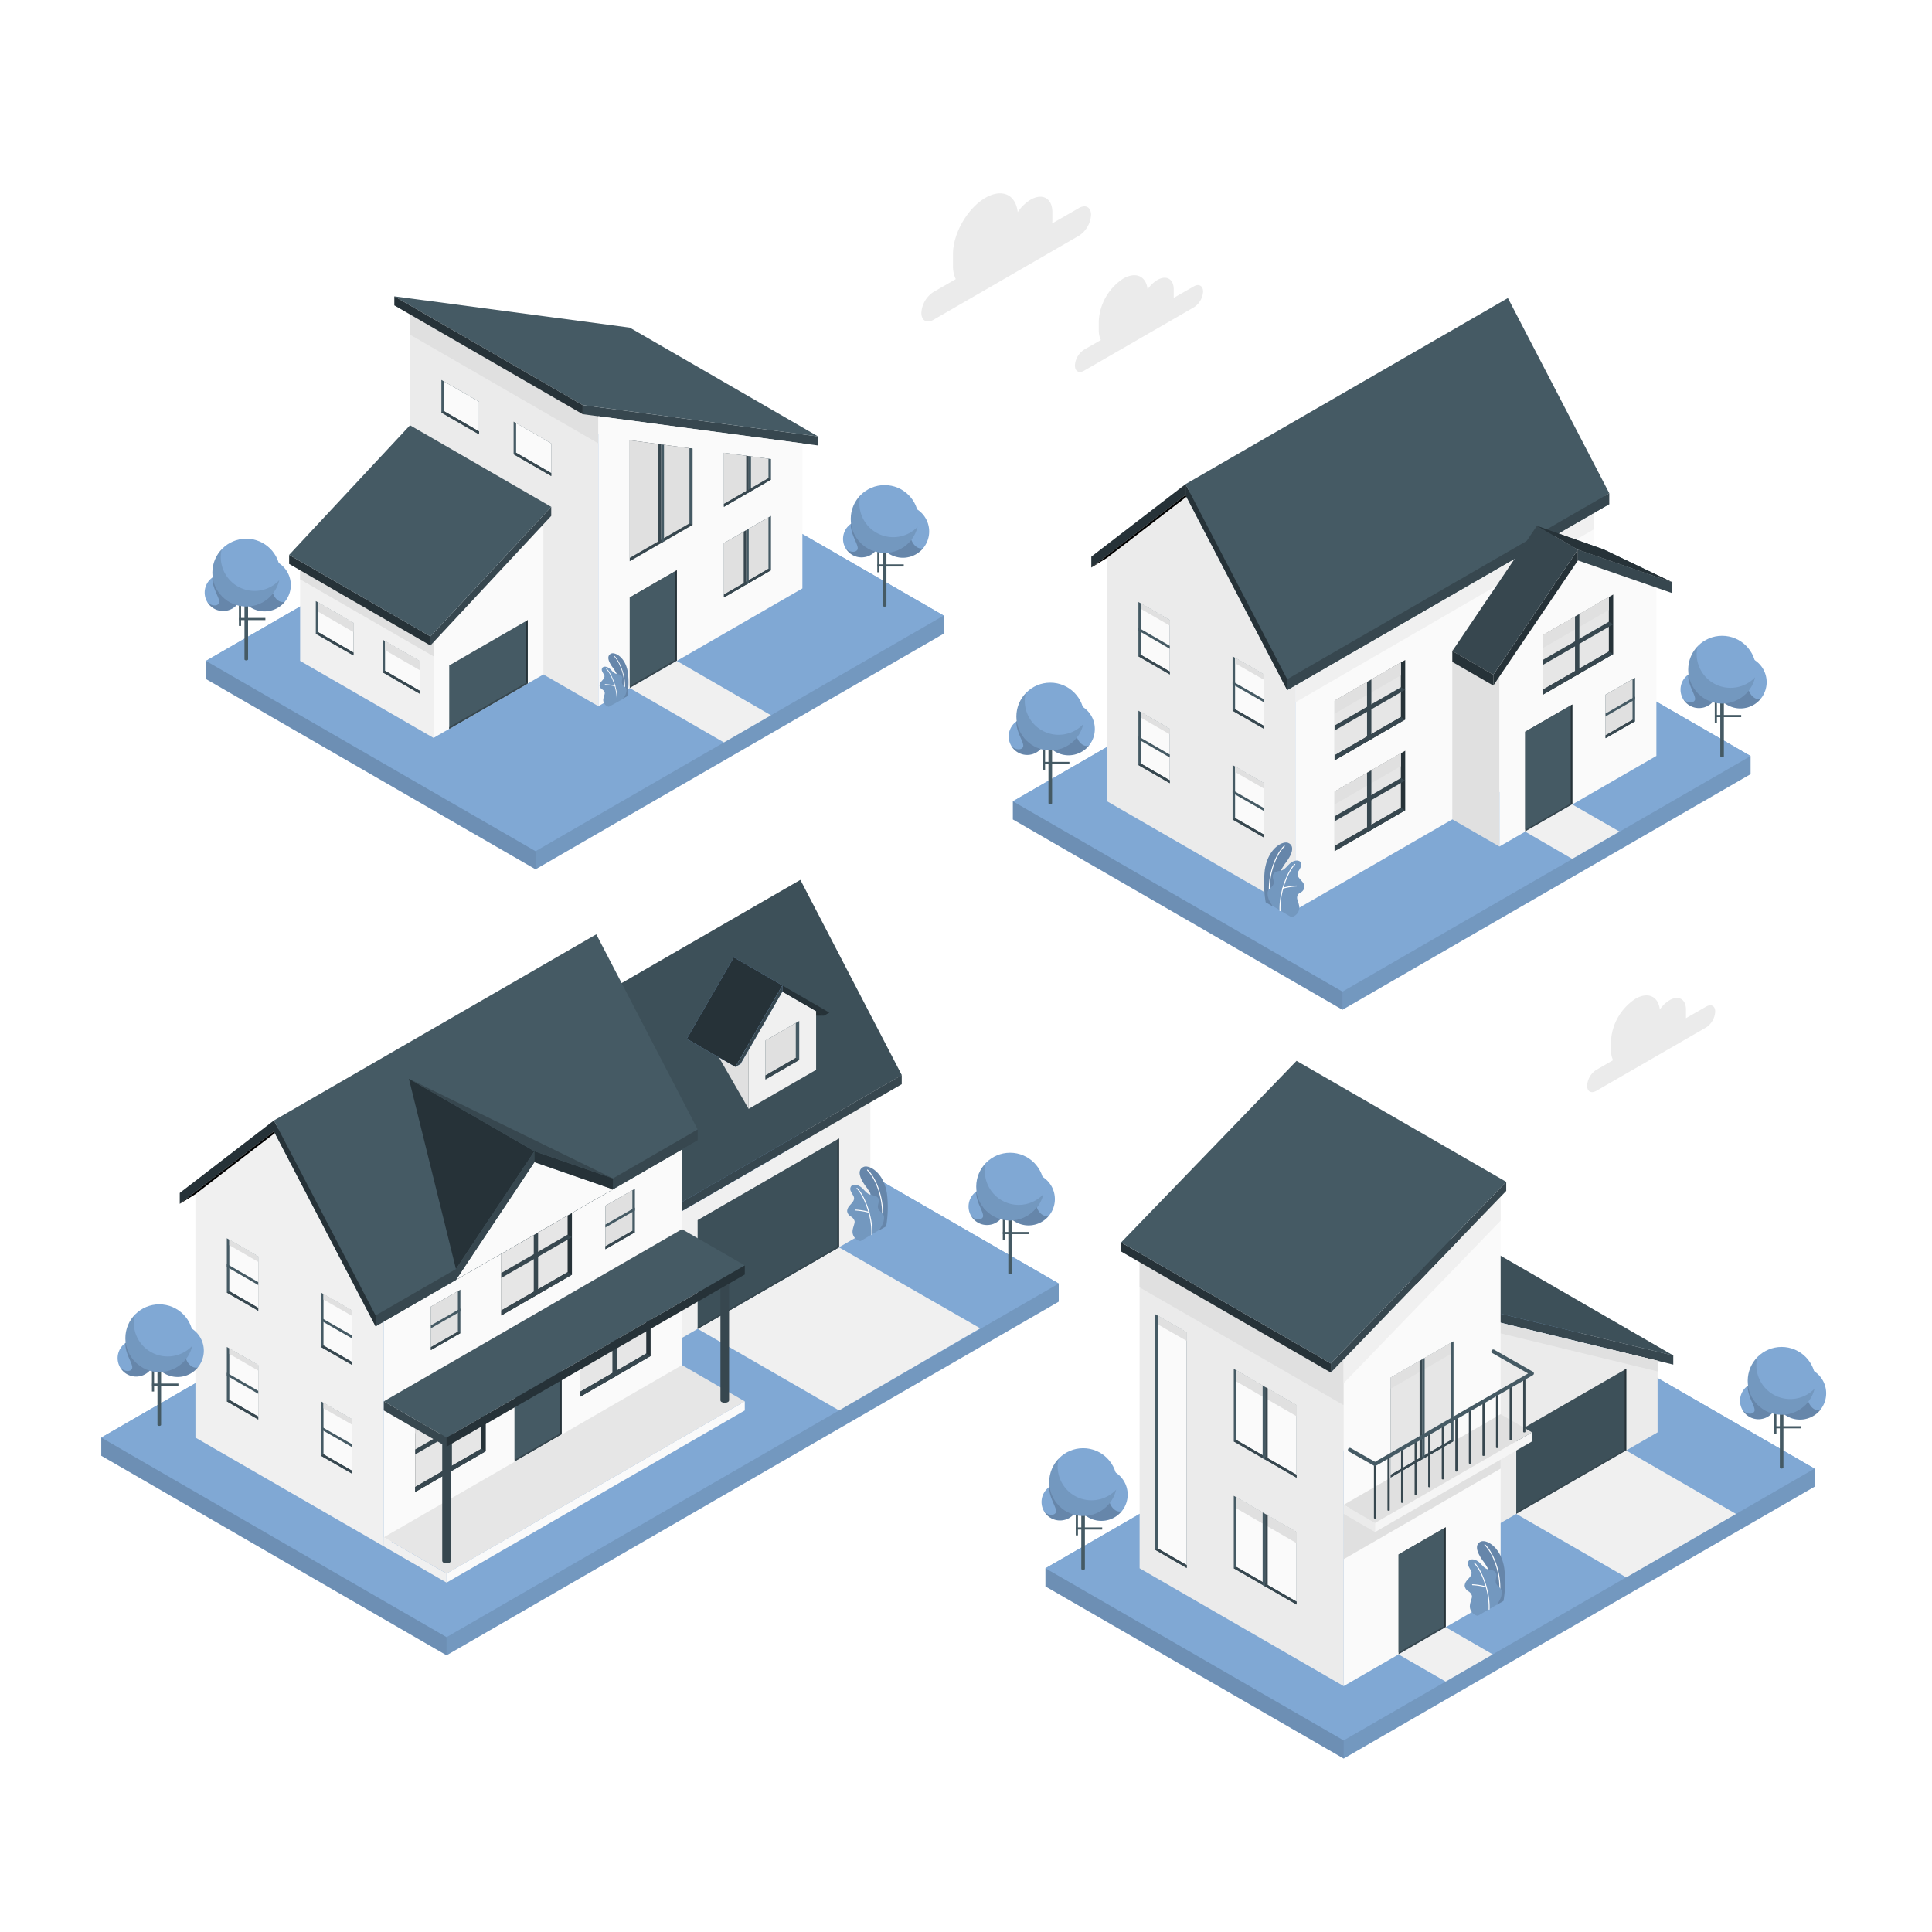 <svg class="animated" id="freepik_stories-houses" xmlns="http://www.w3.org/2000/svg" viewBox="0 0 500 500" version="1.1" xmlns:xlink="http://www.w3.org/1999/xlink" xmlns:svgjs="http://svgjs.com/svgjs"><style>svg#freepik_stories-houses:not(.animated) .animable {opacity: 0;}svg#freepik_stories-houses.animated #freepik--Clouds--inject-5 {animation: 1.5s Infinite  linear floating;animation-delay: 0s;}            @keyframes floating {                0% {                    opacity: 1;                    transform: translateY(0px);                }                50% {                    transform: translateY(-10px);                }                100% {                    opacity: 1;                    transform: translateY(0px);                }            }        </style><g id="freepik--house-4--inject-5" class="animable" style="transform-origin: 371.08px 364.825px;"><g id="freepik--Yard--inject-5" class="animable" style="transform-origin: 370.08px 395.315px;"><polygon points="270.56 410.56 270.56 405.87 392.42 335.52 469.6 380.07 469.6 384.76 347.74 455.11 270.56 410.56" style="fill: rgb(128, 168, 212); transform-origin: 370.08px 395.315px;" id="elbzs4nwtrom9" class="animable"></polygon><polygon points="270.56 405.87 347.74 450.42 469.6 380.07 392.42 335.52 270.56 405.87" style="fill: rgb(128, 168, 212); transform-origin: 370.08px 392.97px;" id="eluvwhjg4pwc" class="animable"></polygon><g id="el7hjtk17jx3"><polygon points="270.56 405.87 347.74 450.42 347.74 455.11 270.56 410.56 270.56 405.87" style="opacity: 0.15; transform-origin: 309.15px 430.49px;" class="animable"></polygon></g><g id="el2us9ftz4k0v"><polygon points="347.74 450.42 469.6 380.07 469.6 384.76 347.74 455.11 347.74 450.42" style="opacity: 0.1; transform-origin: 408.67px 417.59px;" class="animable"></polygon></g></g><g id="freepik--House--inject-5" class="animable" style="transform-origin: 369.72px 355.45px;"><polygon points="370.07 388.28 384.29 396.49 384.29 340.89 335.54 312.75 335.55 368.35 370.07 388.28" style="fill: rgb(235, 235, 235); transform-origin: 359.915px 354.62px;" id="elhhsonxbhi4k" class="animable"></polygon><polygon points="380.23 340.36 433.04 353.16 433.04 350.81 380.23 338.02 380.23 340.36" style="fill: rgb(55, 71, 79); transform-origin: 406.635px 345.59px;" id="elwibymb2bjsg" class="animable"></polygon><polygon points="331.49 309.86 380.23 338.02 433.04 350.81 384.3 322.66 331.49 309.86" style="fill: rgb(69, 90, 100); transform-origin: 382.265px 330.335px;" id="el1ntskbtasm8" class="animable"></polygon><g id="elnfeu3ifk0g"><polygon points="331.49 309.86 380.23 338.02 433.04 350.81 384.3 322.66 331.49 309.86" style="fill: rgb(55, 71, 79); opacity: 0.5; transform-origin: 382.265px 330.335px;" class="animable"></polygon></g><polygon points="331.49 309.86 380.23 338.02 380.23 340.36 331.49 312.21 331.49 309.86" style="fill: rgb(38, 50, 56); transform-origin: 355.86px 325.11px;" id="elm5lnpqpo4r" class="animable"></polygon><polygon points="384.29 396.49 428.98 370.69 428.98 352.17 384.29 341.35 384.29 396.49" style="fill: rgb(235, 235, 235); transform-origin: 406.635px 368.92px;" id="elz6i9ua0p94q" class="animable"></polygon><polygon points="384.29 344.09 428.98 354.92 428.98 352.17 384.29 341.35 384.29 344.09" style="fill: rgb(224, 224, 224); transform-origin: 406.635px 348.135px;" id="el24dxxtbmzpb" class="animable"></polygon><polygon points="392.41 391.8 392.41 370.69 420.86 354.28 420.86 375.38 392.41 391.8" style="fill: rgb(69, 90, 100); transform-origin: 406.635px 373.04px;" id="el92upifw6o2s" class="animable"></polygon><g id="el8tj88jbslxe"><polygon points="392.41 391.8 392.41 370.69 420.86 354.28 420.86 375.38 392.41 391.8" style="fill: rgb(55, 71, 79); opacity: 0.5; transform-origin: 406.635px 373.04px;" class="animable"></polygon></g><polygon points="420.86 354.28 420.47 354.5 420.47 375.16 420.86 375.37 420.86 354.28" style="fill: rgb(38, 50, 56); transform-origin: 420.665px 364.825px;" id="elwo71zvn4dvn" class="animable"></polygon><polygon points="420.46 375.17 392.41 391.36 392.41 391.8 420.86 375.38 420.46 375.17" style="fill: rgb(55, 71, 79); transform-origin: 406.635px 383.485px;" id="elelpylljtchs" class="animable"></polygon><polygon points="347.74 436.36 347.74 351.93 294.93 321.44 294.93 405.87 347.74 436.36" style="fill: rgb(235, 235, 235); transform-origin: 321.335px 378.9px;" id="elifnkoy4cc09" class="animable"></polygon><polygon points="294.93 321.44 294.93 333.17 347.74 363.66 347.74 351.93 294.93 321.44" style="fill: rgb(224, 224, 224); transform-origin: 321.335px 342.55px;" id="elwq48hx53ttb" class="animable"></polygon><polygon points="307.12 344.81 298.99 340.13 298.99 401.1 307.12 405.79 307.12 344.81" style="fill: rgb(69, 90, 100); transform-origin: 303.055px 372.96px;" id="elmupry01uh8h" class="animable"></polygon><polygon points="299.64 400.73 299.64 340.5 307.12 344.81 307.12 405.04 299.64 400.73" style="fill: rgb(250, 250, 250); transform-origin: 303.38px 372.77px;" id="elzrtml6ghac" class="animable"></polygon><polygon points="299.64 340.5 307.12 344.81 307.12 347.04 299.64 342.75 299.64 340.5" style="fill: rgb(224, 224, 224); transform-origin: 303.38px 343.77px;" id="elfvp6i4uyif6" class="animable"></polygon><polygon points="298.99 401.1 299.64 400.73 307.12 405.04 307.12 405.79 298.99 401.1" style="fill: rgb(55, 71, 79); transform-origin: 303.055px 403.26px;" id="el14f0ziqzj15" class="animable"></polygon><polygon points="335.55 363.66 319.3 354.27 319.3 373.04 335.55 382.42 335.55 363.66" style="fill: rgb(69, 90, 100); transform-origin: 327.425px 368.345px;" id="elwsa7s05xtzq" class="animable"></polygon><polygon points="319.95 372.67 319.95 354.65 335.55 363.66 335.55 381.67 319.95 372.67" style="fill: rgb(250, 250, 250); transform-origin: 327.75px 368.16px;" id="elwhv2tvqkye8" class="animable"></polygon><polygon points="319.95 354.65 319.95 357.52 335.55 366.53 335.55 363.66 319.95 354.65" style="fill: rgb(224, 224, 224); transform-origin: 327.75px 360.59px;" id="el3wjbfyrvkmv" class="animable"></polygon><polygon points="319.3 373.04 319.95 372.67 335.55 381.67 335.55 382.42 319.3 373.04" style="fill: rgb(55, 71, 79); transform-origin: 327.425px 377.545px;" id="ell9ttim3nh39" class="animable"></polygon><polygon points="326.77 358.59 327.42 358.96 327.42 377.73 326.77 377.36 326.77 358.59" style="fill: rgb(69, 90, 100); transform-origin: 327.095px 368.16px;" id="elploeadhwma9" class="animable"></polygon><polygon points="327.42 358.96 327.42 377.73 328.08 377.35 328.08 359.34 327.42 358.96" style="fill: rgb(55, 71, 79); transform-origin: 327.75px 368.345px;" id="elij9tp5kmfm" class="animable"></polygon><polygon points="335.55 396.49 319.3 387.11 319.3 405.87 335.55 415.25 335.55 396.49" style="fill: rgb(69, 90, 100); transform-origin: 327.425px 401.18px;" id="elh0bwpz8yjcj" class="animable"></polygon><polygon points="319.95 405.5 319.95 387.48 335.55 396.49 335.55 414.5 319.95 405.5" style="fill: rgb(250, 250, 250); transform-origin: 327.75px 400.99px;" id="elvgijnoy42xh" class="animable"></polygon><polygon points="319.95 387.48 319.95 390.35 335.55 399.36 335.55 396.49 319.95 387.48" style="fill: rgb(224, 224, 224); transform-origin: 327.75px 393.42px;" id="elibw7m67gdc" class="animable"></polygon><polygon points="319.3 405.87 319.95 405.5 335.55 414.5 335.55 415.25 319.3 405.87" style="fill: rgb(55, 71, 79); transform-origin: 327.425px 410.375px;" id="ely3ubibh4sdq" class="animable"></polygon><polygon points="326.77 391.42 327.42 391.8 327.42 410.56 326.77 410.19 326.77 391.42" style="fill: rgb(69, 90, 100); transform-origin: 327.095px 400.99px;" id="elxkapbqwumws" class="animable"></polygon><polygon points="327.42 391.8 327.42 410.56 328.08 410.19 328.08 392.17 327.42 391.8" style="fill: rgb(55, 71, 79); transform-origin: 327.75px 401.18px;" id="el9o2v2f2c4sc" class="animable"></polygon><polygon points="347.74 351.93 388.36 309.72 388.36 412.91 347.74 436.36 347.74 351.93" style="fill: rgb(250, 250, 250); transform-origin: 368.05px 373.04px;" id="ellhtl5nilu4b" class="animable"></polygon><polygon points="388.36 380.07 347.74 403.52 347.74 391.8 388.36 368.16 388.36 380.07" style="fill: rgb(224, 224, 224); transform-origin: 368.05px 385.84px;" id="ellj30eyqomn" class="animable"></polygon><polygon points="347.74 357.97 388.36 315.91 388.36 309.72 347.74 351.93 347.74 357.97" style="fill: rgb(240, 240, 240); transform-origin: 368.05px 333.845px;" id="els87tla0c4h" class="animable"></polygon><polygon points="359.92 356.51 376.17 347.13 376.17 373.04 359.92 382.42 359.92 356.51" style="fill: rgb(69, 90, 100); transform-origin: 368.045px 364.775px;" id="elkezvikeqtsn" class="animable"></polygon><polygon points="375.52 372.67 375.52 347.51 359.92 356.51 359.92 381.67 375.52 372.67" style="fill: rgb(230, 230, 230); transform-origin: 367.72px 364.59px;" id="elrt797g2wyl" class="animable"></polygon><polygon points="375.52 347.51 375.52 350.38 359.92 359.38 359.92 356.51 375.52 347.51" style="fill: rgb(224, 224, 224); transform-origin: 367.72px 353.445px;" id="elro4mzd9rnd8" class="animable"></polygon><polygon points="376.17 373.04 375.52 372.67 359.92 381.67 359.92 382.42 376.17 373.04" style="fill: rgb(55, 71, 79); transform-origin: 368.045px 377.545px;" id="el89fit64nuu6" class="animable"></polygon><polygon points="368.7 351.45 368.05 351.82 368.05 377.73 368.7 377.36 368.7 351.45" style="fill: rgb(69, 90, 100); transform-origin: 368.375px 364.59px;" id="elq8pys28wysn" class="animable"></polygon><polygon points="368.05 351.82 368.05 377.73 367.39 377.35 367.39 352.2 368.05 351.82" style="fill: rgb(55, 71, 79); transform-origin: 367.72px 364.775px;" id="el3ljxoxl9g4v" class="animable"></polygon><polygon points="361.95 428.16 361.95 402.29 374.14 395.26 374.14 421.12 361.95 428.16" style="fill: rgb(55, 71, 79); transform-origin: 368.045px 411.71px;" id="el4xj7elycs6j" class="animable"></polygon><polygon points="373.75 420.83 373.75 395.48 361.95 402.29 361.95 427.64 373.75 420.83" style="fill: rgb(69, 90, 100); transform-origin: 367.85px 411.56px;" id="el0ak6hb6rfb95" class="animable"></polygon><polygon points="374.14 395.26 373.75 395.48 373.75 420.83 374.14 421.12 374.14 395.26" style="fill: rgb(38, 50, 56); transform-origin: 373.945px 408.19px;" id="elw0mns75cjff" class="animable"></polygon><polygon points="347.74 389.45 388.36 366 396.48 370.69 355.86 394.14 347.74 389.45" style="fill: rgb(224, 224, 224); transform-origin: 372.11px 380.07px;" id="el3ovcf0wqf1b" class="animable"></polygon><polygon points="347.74 389.45 347.74 391.8 355.86 396.49 355.86 394.14 347.74 389.45" style="fill: rgb(235, 235, 235); transform-origin: 351.8px 392.97px;" id="elms4l2p7cit" class="animable"></polygon><polygon points="355.86 394.14 396.48 370.69 396.48 373.04 355.86 396.49 355.86 394.14" style="fill: rgb(245, 245, 245); transform-origin: 376.17px 383.59px;" id="eldlyvyyrfix4" class="animable"></polygon><path d="M356.15,378.9v13.94a.13.13,0,0,1-.08.12.45.45,0,0,1-.42,0,.13.13,0,0,1-.08-.12V378.9Z" style="fill: rgb(55, 71, 79); transform-origin: 355.86px 385.956px;" id="elkeabzrrizmo" class="animable"></path><path d="M359.66,376.87v13.94a.12.12,0,0,1-.08.12.45.45,0,0,1-.42,0,.12.12,0,0,1-.08-.12V376.87Z" style="fill: rgb(55, 71, 79); transform-origin: 359.37px 383.926px;" id="el4qihc5171cp" class="animable"></path><path d="M363.18,374.85v13.94s0,.08-.09.12a.51.51,0,0,1-.42,0,.17.17,0,0,1-.08-.12V374.85Z" style="fill: rgb(55, 71, 79); transform-origin: 362.885px 381.903px;" id="eloa6luyyhouh" class="animable"></path><path d="M366.69,372.82v13.94a.15.15,0,0,1-.09.12.45.45,0,0,1-.42,0,.15.15,0,0,1-.08-.12V372.82Z" style="fill: rgb(55, 71, 79); transform-origin: 366.395px 379.876px;" id="elq6c8ad0v3b" class="animable"></path><path d="M370.2,370.79v13.94a.15.15,0,0,1-.09.12.43.43,0,0,1-.41,0,.15.15,0,0,1-.09-.12V370.79Z" style="fill: rgb(55, 71, 79); transform-origin: 369.905px 377.846px;" id="elsb37lty8a3" class="animable"></path><path d="M373.71,368.76V382.7a.14.14,0,0,1-.09.12.43.43,0,0,1-.41,0,.14.14,0,0,1-.09-.12V368.76Z" style="fill: rgb(55, 71, 79); transform-origin: 373.415px 375.816px;" id="elsnq2ufaf16" class="animable"></path><path d="M377.22,366.74v13.94s0,.08-.09.12a.49.49,0,0,1-.41,0q-.09-.06-.09-.12V366.74Z" style="fill: rgb(55, 71, 79); transform-origin: 376.925px 373.792px;" id="elj0n7gvu2gz" class="animable"></path><path d="M380.73,364.71v13.94a.15.15,0,0,1-.08.12.45.45,0,0,1-.42,0,.15.15,0,0,1-.09-.12V364.71Z" style="fill: rgb(55, 71, 79); transform-origin: 380.435px 371.766px;" id="elaguq28y8k7t" class="animable"></path><path d="M384.24,362.68v13.94a.14.14,0,0,1-.08.12.45.45,0,0,1-.42,0,.14.14,0,0,1-.09-.12V362.68Z" style="fill: rgb(55, 71, 79); transform-origin: 383.945px 369.736px;" id="el3ktlgvizqa1" class="animable"></path><path d="M387.75,360.66V374.6a.14.14,0,0,1-.08.12.51.51,0,0,1-.42,0q-.09-.06-.09-.12V360.66Z" style="fill: rgb(55, 71, 79); transform-origin: 387.455px 367.713px;" id="el628uicsozau" class="animable"></path><path d="M391.26,358.63v13.94a.13.13,0,0,1-.08.12.45.45,0,0,1-.42,0,.13.13,0,0,1-.08-.12V358.63Z" style="fill: rgb(55, 71, 79); transform-origin: 390.97px 365.686px;" id="elhl1slx7totr" class="animable"></path><path d="M394.78,356.6v13.94a.14.14,0,0,1-.09.12.45.45,0,0,1-.42,0,.14.14,0,0,1-.08-.12V356.6Z" style="fill: rgb(55, 71, 79); transform-origin: 394.485px 363.656px;" id="elr9ukprj1tuj" class="animable"></path><path d="M355.86,379.4a.45.45,0,0,1-.25-.07l-6.53-3.7a.5.5,0,0,1,.49-.87l6.29,3.56,39.61-22.87-9.25-5.26a.5.5,0,1,1,.5-.87l10,5.69a.52.52,0,0,1,.25.44.5.5,0,0,1-.25.43l-40.62,23.45A.45.45,0,0,1,355.86,379.4Z" style="fill: rgb(69, 90, 100); transform-origin: 372.909px 364.326px;" id="el6cznmvx66tm" class="animable"></path><polygon points="344.41 355.22 389.81 308.21 389.81 305.86 344.41 352.87 344.41 355.22" style="fill: rgb(55, 71, 79); transform-origin: 367.11px 330.54px;" id="elydi8in3dyx" class="animable"></polygon><polygon points="344.41 355.22 290.15 323.89 290.15 321.54 344.41 352.87 344.41 355.22" style="fill: rgb(38, 50, 56); transform-origin: 317.28px 338.38px;" id="elz83muhb46s" class="animable"></polygon><polygon points="335.55 274.54 389.81 305.86 344.41 352.87 290.15 321.54 335.55 274.54" style="fill: rgb(69, 90, 100); transform-origin: 339.98px 313.705px;" id="elvjh0xt76zjs" class="animable"></polygon><polygon points="420.86 375.38 449.29 391.8 420.86 408.22 392.41 391.8 420.86 375.38" style="fill: rgb(240, 240, 240); transform-origin: 420.85px 391.8px;" id="elhtmbr3v4uuf" class="animable"></polygon><polygon points="374.14 421.12 361.95 428.16 374.13 435.19 386.32 428.15 374.14 421.12" style="fill: rgb(240, 240, 240); transform-origin: 374.135px 428.155px;" id="els7gu7ed8c4" class="animable"></polygon></g><g id="freepik--Plants--inject-5" class="animable" style="transform-origin: 371.08px 383.366px;"><g id="freepik--plants--inject-5" class="animable" style="transform-origin: 384.283px 408.495px;"><path d="M387.37,415.33l1.73-1a29.64,29.64,0,0,0,.2-8.51c-.87-5.53-4.63-7.43-6-6.88s-1.69,2.18.78,5.38A18.45,18.45,0,0,1,387.37,415.33Z" style="fill: rgb(128, 168, 212); transform-origin: 385.88px 407.089px;" id="el5k4amtj0qjk" class="animable"></path><g id="elpe6iyfb45s"><g style="opacity: 0.2; transform-origin: 385.88px 407.089px;" class="animable"><path d="M387.37,415.33l1.73-1a29.64,29.64,0,0,0,.2-8.51c-.87-5.53-4.63-7.43-6-6.88s-1.69,2.18.78,5.38A18.45,18.45,0,0,1,387.37,415.33Z" id="elczrhi6ucpwh" class="animable" style="transform-origin: 385.88px 407.089px;"></path></g></g><path d="M388,413.13h0a.12.12,0,0,1-.11-.14c.72-5.17-1.37-10.84-3.7-13.13a.12.12,0,0,1,0-.17.14.14,0,0,1,.18,0c2.38,2.33,4.5,8.09,3.77,13.35A.11.11,0,0,1,388,413.13Z" style="fill: rgb(255, 255, 255); transform-origin: 386.22px 406.396px;" id="el4h3taawhhus" class="animable"></path><path d="M382.56,418.1c-.27.16-.83-.19-1.05-.33a2.63,2.63,0,0,1-.87-1,2.37,2.37,0,0,1-.21-1.46,5.32,5.32,0,0,1,.18-.79c.07-.25.15-.5.22-.75a2,2,0,0,0,.11-.77,2,2,0,0,0-.94-1.19,1.92,1.92,0,0,1-.95-1.43,2.32,2.32,0,0,1,.55-1.31c.3-.38.66-.71.93-1.11a1.56,1.56,0,0,0,.31-1,1.59,1.59,0,0,0-.21-.6,8.47,8.47,0,0,1-.66-1.22,1.2,1.2,0,0,1,.21-1.29,1.43,1.43,0,0,1,1.07-.27,2.45,2.45,0,0,1,1,.35c1,.55,1.56,1.73,2.61,2.15a10.69,10.69,0,0,0,1.27.31,1.59,1.59,0,0,1,1.05.72c.39.77-.33,1.72-.06,2.54s.94,1,1.34,1.65a1.57,1.57,0,0,1,.18.95,4.33,4.33,0,0,1-.4,1.6,11.36,11.36,0,0,1-.87,1.45Z" style="fill: rgb(128, 168, 212); transform-origin: 383.851px 410.853px;" id="el2b30wtpsht" class="animable"></path><g id="elq8rmqgn4k5"><g style="opacity: 0.1; transform-origin: 383.851px 410.853px;" class="animable"><path d="M382.56,418.1c-.27.16-.83-.19-1.05-.33a2.63,2.63,0,0,1-.87-1,2.37,2.37,0,0,1-.21-1.46,5.32,5.32,0,0,1,.18-.79c.07-.25.15-.5.22-.75a2,2,0,0,0,.11-.77,2,2,0,0,0-.94-1.19,1.92,1.92,0,0,1-.95-1.43,2.32,2.32,0,0,1,.55-1.31c.3-.38.66-.71.93-1.11a1.56,1.56,0,0,0,.31-1,1.59,1.59,0,0,0-.21-.6,8.47,8.47,0,0,1-.66-1.22,1.2,1.2,0,0,1,.21-1.29,1.43,1.43,0,0,1,1.07-.27,2.45,2.45,0,0,1,1,.35c1,.55,1.56,1.73,2.61,2.15a10.69,10.69,0,0,0,1.27.31,1.59,1.59,0,0,1,1.05.72c.39.77-.33,1.72-.06,2.54s.94,1,1.34,1.65a1.57,1.57,0,0,1,.18.95,4.33,4.33,0,0,1-.4,1.6,11.36,11.36,0,0,1-.87,1.45Z" id="el4elprynm5wg" class="animable" style="transform-origin: 383.851px 410.853px;"></path></g></g><path d="M385.37,416.6h0a.12.12,0,0,1-.12-.12c.2-4.9-2.1-10.31-3.78-11.88a.12.12,0,1,1,.17-.18c1.71,1.6,4.06,7.1,3.86,12.07A.13.13,0,0,1,385.37,416.6Z" style="fill: rgb(255, 255, 255); transform-origin: 383.472px 410.493px;" id="el30ol7b9x4ec" class="animable"></path><path d="M384.64,410.82h0a16.82,16.82,0,0,0-3.55-.57.12.12,0,0,1-.12-.13.12.12,0,0,1,.13-.12,16.77,16.77,0,0,1,3.62.59.12.12,0,0,1,.08.15A.14.14,0,0,1,384.64,410.82Z" style="fill: rgb(255, 255, 255); transform-origin: 382.887px 410.412px;" id="ellnb7uv7dl6s" class="animable"></path></g><g id="eld4yyx3xsx0r"><rect x="459.22" y="369.1" width="6.81" height="0.56" style="fill: rgb(69, 90, 100); transform-origin: 462.625px 369.38px; transform: rotate(-63.09deg);" class="animable"></rect></g><g id="elhx6i84n8hhd"><rect x="459.18" y="365.44" width="0.56" height="5.71" style="fill: rgb(69, 90, 100); transform-origin: 459.46px 368.295px; transform: rotate(-31.76deg);" class="animable"></rect></g><path d="M461.55,365.15v14.64a.26.26,0,0,1-.14.19.76.76,0,0,1-.66,0,.25.25,0,0,1-.13-.19V365.15Z" style="fill: rgb(69, 90, 100); transform-origin: 461.085px 372.603px;" id="elm5u2rntp5zj" class="animable"></path><path d="M472.61,360.59a6.8,6.8,0,1,1-6.79-6.8A6.79,6.79,0,0,1,472.61,360.59Z" style="fill: rgb(128, 168, 212); transform-origin: 465.81px 360.59px;" id="elh6r3kfxvfv7" class="animable"></path><g id="el4uq1jvna8r"><path d="M468,358.85c.87-2.76,1.81-3.84,1.22-4.18a6.8,6.8,0,1,0,1.89,10.25C469.05,365.51,466.81,362.43,468,358.85Z" style="opacity: 0.2; transform-origin: 465.09px 360.587px;" class="animable"></path></g><path d="M459.88,362.52a4.78,4.78,0,1,1-4.77-4.78A4.77,4.77,0,0,1,459.88,362.52Z" style="fill: rgb(128, 168, 212); transform-origin: 455.1px 362.52px;" id="eljm2en5urao8" class="animable"></path><g id="el8sijz7e3msd"><path d="M455.11,357.74a4.75,4.75,0,0,0-2.8.9c-.12,2.92,2.35,5.76,1.66,6.72s-2.4.37-3-.44a4.77,4.77,0,1,0,4.13-7.18Z" style="opacity: 0.2; transform-origin: 455.413px 362.51px;" class="animable"></path></g><circle cx="461.08" cy="357.36" r="8.77" style="fill: rgb(128, 168, 212); transform-origin: 461.08px 357.36px;" id="elkk4chinexb" class="animable"></circle><g id="elpvg0c9ab4w"><path d="M469.61,359.37a8.76,8.76,0,1,1-12.84-9.64,8.89,8.89,0,0,0-2,1.61,8.76,8.76,0,0,0,14.89,8Z" style="opacity: 0.1; transform-origin: 460.993px 357.922px;" class="animable"></path></g><g id="elun30els740n"><rect x="278.44" y="395.29" width="6.81" height="0.56" style="fill: rgb(69, 90, 100); transform-origin: 281.845px 395.57px; transform: rotate(-63.09deg);" class="animable"></rect></g><g id="elbx9zxloit6e"><rect x="278.41" y="391.64" width="0.56" height="5.71" style="fill: rgb(69, 90, 100); transform-origin: 278.69px 394.495px; transform: rotate(-31.945deg);" class="animable"></rect></g><path d="M280.77,391.34V406a.22.22,0,0,1-.14.19.68.68,0,0,1-.65,0,.22.22,0,0,1-.14-.19V391.34Z" style="fill: rgb(69, 90, 100); transform-origin: 280.305px 398.806px;" id="els3p1a64x5" class="animable"></path><path d="M291.84,386.78A6.8,6.8,0,1,1,285,380,6.8,6.8,0,0,1,291.84,386.78Z" style="fill: rgb(128, 168, 212); transform-origin: 285.04px 386.8px;" id="ela1tz2er6aqv" class="animable"></path><g id="el6e2xnho550b"><path d="M287.17,385.05c.88-2.76,1.81-3.84,1.22-4.18a6.8,6.8,0,1,0,1.89,10.24C288.27,391.7,286,388.63,287.17,385.05Z" style="opacity: 0.2; transform-origin: 284.257px 386.784px;" class="animable"></path></g><path d="M279.11,388.71a4.78,4.78,0,1,1-4.78-4.78A4.78,4.78,0,0,1,279.11,388.71Z" style="fill: rgb(128, 168, 212); transform-origin: 274.33px 388.71px;" id="ell5tckb7fpv" class="animable"></path><g id="el7ty1u6bns4s"><path d="M274.33,383.93a4.79,4.79,0,0,0-2.79.9c-.13,2.92,2.35,5.77,1.65,6.72s-2.4.37-3-.44a4.78,4.78,0,1,0,4.13-7.18Z" style="opacity: 0.2; transform-origin: 274.647px 388.71px;" class="animable"></path></g><circle cx="280.31" cy="383.56" r="8.77" style="fill: rgb(128, 168, 212); transform-origin: 280.31px 383.56px;" id="el2gm1gqbpqi2" class="animable"></circle><g id="elg14jgtshdud"><path d="M288.84,385.56A8.77,8.77,0,1,1,276,375.93a8.85,8.85,0,0,0-2.05,1.6,8.91,8.91,0,0,0-.23,2,8.76,8.76,0,0,0,15.13,6Z" style="opacity: 0.1; transform-origin: 280.189px 384.137px;" class="animable"></path></g></g></g><g id="freepik--house-3--inject-5" class="animable" style="transform-origin: 150.105px 328.06px;"><g id="freepik--yard--inject-5" class="animable" style="transform-origin: 150.105px 354.47px;"><polygon points="26.21 376.74 26.21 372.05 184.63 280.55 274 332.18 274 336.87 115.57 428.39 26.21 376.74" style="fill: rgb(128, 168, 212); transform-origin: 150.105px 354.47px;" id="elbmrhcuegih9" class="animable"></polygon><polygon points="26.21 372.05 115.57 423.69 274 332.18 184.63 280.55 26.21 372.05" style="fill: rgb(128, 168, 212); transform-origin: 150.105px 352.12px;" id="eltrlxzpp4a8" class="animable"></polygon><polygon points="217.12 322.8 180.56 343.91 217.16 365.02 253.68 343.77 217.12 322.8" style="fill: rgb(240, 240, 240); transform-origin: 217.12px 343.91px;" id="ell5itk2ykoc" class="animable"></polygon><g id="eljiv4yjf491e"><polygon points="26.21 372.05 115.57 423.69 115.57 428.39 26.21 376.74 26.21 372.05" style="opacity: 0.15; transform-origin: 70.89px 400.22px;" class="animable"></polygon></g><g id="elmxnmfnkskmn"><polygon points="115.57 423.69 274 332.18 274 336.87 115.57 428.39 115.57 423.69" style="opacity: 0.1; transform-origin: 194.785px 380.285px;" class="animable"></polygon></g></g><g id="freepik--house--inject-5" class="animable" style="transform-origin: 139.945px 318.655px;"><polygon points="150.26 260.56 207.13 227.73 233.37 278.24 176.5 311.08 150.26 260.56" style="fill: rgb(69, 90, 100); transform-origin: 191.815px 269.405px;" id="el6yewgfkt5ar" class="animable"></polygon><g id="el4j47rsttra"><polygon points="150.26 260.56 207.13 227.73 233.37 278.24 176.5 311.08 150.26 260.56" style="fill: rgb(55, 71, 79); opacity: 0.5; transform-origin: 191.815px 269.405px;" class="animable"></polygon></g><polygon points="176.5 346.25 225.25 318.11 225.25 285.28 176.5 313.42 176.5 346.25" style="fill: rgb(240, 240, 240); transform-origin: 200.875px 315.765px;" id="elxlmhcbkw4x" class="animable"></polygon><polygon points="180.56 343.91 180.56 315.77 217.12 294.66 217.12 322.8 180.56 343.91" style="fill: rgb(69, 90, 100); transform-origin: 198.84px 319.285px;" id="ellc3ctact0ue" class="animable"></polygon><g id="elfmz3qflrdvv"><polygon points="180.56 343.91 180.56 315.77 217.12 294.66 217.12 322.8 180.56 343.91" style="fill: rgb(55, 71, 79); opacity: 0.5; transform-origin: 198.84px 319.285px;" class="animable"></polygon></g><polygon points="217.12 294.66 216.74 294.88 216.74 322.58 217.12 322.79 217.12 294.66" style="fill: rgb(38, 50, 56); transform-origin: 216.93px 308.725px;" id="el5kecavs4z2v" class="animable"></polygon><polygon points="216.73 322.58 180.56 343.48 180.56 343.91 217.12 322.8 216.73 322.58" style="fill: rgb(55, 71, 79); transform-origin: 198.84px 333.245px;" id="el0i9lcxsfpaen" class="animable"></polygon><polygon points="211.21 276.87 211.21 261.67 202.46 256.62 193.74 271.72 193.74 286.97 211.21 276.87" style="fill: rgb(240, 240, 240); transform-origin: 202.475px 271.795px;" id="elhvtayabrua" class="animable"></polygon><polygon points="202.46 256.62 213.26 262.85 214.64 262.06 202.46 255.02 202.46 256.62" style="fill: rgb(38, 50, 56); transform-origin: 208.55px 258.935px;" id="elirqbxijjwbn" class="animable"></polygon><polygon points="193.74 286.97 185.01 271.83 180.56 264.09 193.74 271.72 193.74 286.97" style="fill: rgb(224, 224, 224); transform-origin: 187.15px 275.53px;" id="el72h6qe6w6lu" class="animable"></polygon><g id="elbg0xulx8hu"><polygon points="213.26 262.85 211.21 262.85 211.21 261.67 213.26 262.85" style="opacity: 0.4; transform-origin: 212.235px 262.26px;" class="animable"></polygon></g><polygon points="191.66 275.32 202.46 256.62 202.46 255.02 190.31 276.1 191.66 275.32" style="fill: rgb(128, 168, 212); transform-origin: 196.385px 265.56px;" id="elnzq93fbt30j" class="animable"></polygon><polygon points="191.66 275.32 202.46 256.62 202.46 255.02 190.31 276.1 191.66 275.32" style="fill: rgb(55, 71, 79); transform-origin: 196.385px 265.56px;" id="elsqyc2bumpz" class="animable"></polygon><polygon points="190.31 276.1 202.46 255.02 189.9 247.76 177.75 268.84 190.31 276.1" style="fill: rgb(128, 168, 212); transform-origin: 190.105px 261.93px;" id="el8xlfjz6kdcf" class="animable"></polygon><polygon points="190.31 276.1 202.46 255.02 189.9 247.76 177.75 268.84 190.31 276.1" style="fill: rgb(38, 50, 56); transform-origin: 190.105px 261.93px;" id="el5rh91s0lrvf" class="animable"></polygon><polygon points="198.11 269.28 206.84 264.23 206.84 274.31 198.11 279.36 198.11 269.28" style="fill: rgb(69, 90, 100); transform-origin: 202.475px 271.795px;" id="elhm3e2r7aqho" class="animable"></polygon><polygon points="205.95 273.79 205.95 264.75 198.11 269.28 198.11 278.32 205.95 273.79" style="fill: rgb(224, 224, 224); transform-origin: 202.03px 271.535px;" id="elxc0kl2885fo" class="animable"></polygon><polygon points="206.84 274.31 205.95 273.79 198.11 278.32 198.11 279.36 206.84 274.31" style="fill: rgb(55, 71, 79); transform-origin: 202.475px 276.575px;" id="elizs0psiqmrm" class="animable"></polygon><polygon points="233.37 278.24 176.5 311.08 176.5 313.42 233.37 280.59 233.37 278.24" style="fill: rgb(55, 71, 79); transform-origin: 204.935px 295.83px;" id="el6zr2v4yr2h" class="animable"></polygon><polygon points="99.32 334.53 74.95 287.62 50.58 306.39 50.58 372.05 99.32 400.19 99.32 334.53" style="fill: rgb(240, 240, 240); transform-origin: 74.95px 343.905px;" id="eltdkqror21ke" class="animable"></polygon><polygon points="66.83 325.15 58.7 320.46 58.7 334.52 66.83 339.22 66.83 325.15" style="fill: rgb(69, 90, 100); transform-origin: 62.765px 329.84px;" id="el2zl8ghe7rr9" class="animable"></polygon><polygon points="59.35 334.15 59.35 320.83 66.83 325.15 66.83 338.47 59.35 334.15" style="fill: rgb(250, 250, 250); transform-origin: 63.09px 329.65px;" id="el11qapcaesnh" class="animable"></polygon><polygon points="59.35 320.83 66.83 325.18 66.83 326.57 59.35 322.25 59.35 320.83" style="fill: rgb(224, 224, 224); transform-origin: 63.09px 323.7px;" id="elkcwesxckfxl" class="animable"></polygon><polygon points="58.7 334.52 59.35 334.15 66.83 338.47 66.83 339.22 58.7 334.52" style="fill: rgb(55, 71, 79); transform-origin: 62.765px 336.685px;" id="elhlhtkwxe05e" class="animable"></polygon><polygon points="66.83 332.56 58.7 327.87 58.7 327.11 66.83 331.81 66.83 332.56" style="fill: rgb(69, 90, 100); transform-origin: 62.765px 329.835px;" id="el6lfsmftbixb" class="animable"></polygon><polygon points="91.2 339.22 83.07 334.53 83.07 348.6 91.2 353.29 91.2 339.22" style="fill: rgb(69, 90, 100); transform-origin: 87.135px 343.91px;" id="el5ylkdp8elx" class="animable"></polygon><polygon points="83.72 348.22 83.72 334.9 91.2 339.22 91.2 352.54 83.72 348.22" style="fill: rgb(250, 250, 250); transform-origin: 87.46px 343.72px;" id="elei28e2cvyy" class="animable"></polygon><polygon points="83.72 334.9 91.2 339.22 91.2 340.61 83.72 336.32 83.72 334.9" style="fill: rgb(224, 224, 224); transform-origin: 87.46px 337.755px;" id="eldljztzdtmej" class="animable"></polygon><polygon points="83.07 348.6 83.72 348.22 91.2 352.54 91.2 353.29 83.07 348.6" style="fill: rgb(55, 71, 79); transform-origin: 87.135px 350.755px;" id="els1w9y0vcoqq" class="animable"></polygon><polygon points="91.2 346.43 83.07 341.77 83.07 341.01 91.2 345.67 91.2 346.43" style="fill: rgb(69, 90, 100); transform-origin: 87.135px 343.72px;" id="elpcurreb802" class="animable"></polygon><polygon points="66.83 353.29 58.7 348.6 58.7 362.67 66.83 367.36 66.83 353.29" style="fill: rgb(69, 90, 100); transform-origin: 62.765px 357.98px;" id="elrwxja1gftc" class="animable"></polygon><polygon points="59.35 362.29 59.35 348.98 66.83 353.29 66.83 366.61 59.35 362.29" style="fill: rgb(250, 250, 250); transform-origin: 63.09px 357.795px;" id="el42w5el1eml6" class="animable"></polygon><polygon points="59.35 348.98 66.83 353.32 66.83 354.72 59.35 350.4 59.35 348.98" style="fill: rgb(224, 224, 224); transform-origin: 63.09px 351.85px;" id="el7hp17hgipbx" class="animable"></polygon><polygon points="58.7 362.67 59.35 362.29 66.83 366.61 66.83 367.36 58.7 362.67" style="fill: rgb(55, 71, 79); transform-origin: 62.765px 364.825px;" id="el4kx6vlx260c" class="animable"></polygon><polygon points="66.83 360.71 58.7 356.01 58.7 355.26 66.83 359.95 66.83 360.71" style="fill: rgb(69, 90, 100); transform-origin: 62.765px 357.985px;" id="el16t1zu6044aj" class="animable"></polygon><polygon points="91.2 367.36 83.07 362.67 83.07 376.74 91.2 381.43 91.2 367.36" style="fill: rgb(69, 90, 100); transform-origin: 87.135px 372.05px;" id="eluvbbtw62u5" class="animable"></polygon><polygon points="83.72 376.37 83.72 363.05 91.2 367.36 91.2 380.68 83.72 376.37" style="fill: rgb(250, 250, 250); transform-origin: 87.46px 371.865px;" id="elhl4leaybi9c" class="animable"></polygon><polygon points="83.72 363.05 91.2 367.36 91.2 368.75 83.72 364.47 83.72 363.05" style="fill: rgb(224, 224, 224); transform-origin: 87.46px 365.9px;" id="elvxhqp7zp9ok" class="animable"></polygon><polygon points="83.07 376.74 83.72 376.37 91.2 380.68 91.2 381.43 83.07 376.74" style="fill: rgb(55, 71, 79); transform-origin: 87.135px 378.9px;" id="el7wo3u822zfj" class="animable"></polygon><polygon points="91.2 374.57 83.07 369.91 83.07 369.16 91.2 373.81 91.2 374.57" style="fill: rgb(69, 90, 100); transform-origin: 87.135px 371.865px;" id="eloovre8mb7qo" class="animable"></polygon><polygon points="176.5 355.64 99.32 400.19 99.32 334.53 176.5 289.97 176.5 355.64" style="fill: rgb(250, 250, 250); transform-origin: 137.91px 345.08px;" id="ellwecfmbde7n" class="animable"></polygon><polygon points="133.17 378.28 133.17 354.82 145.35 347.79 145.35 371.24 133.17 378.28" style="fill: rgb(55, 71, 79); transform-origin: 139.26px 363.035px;" id="eloe9spqtcsj" class="animable"></polygon><polygon points="144.97 370.95 144.97 348.01 133.17 354.82 133.17 377.76 144.97 370.95" style="fill: rgb(69, 90, 100); transform-origin: 139.07px 362.885px;" id="eljfhp7px1jom" class="animable"></polygon><polygon points="145.35 347.79 144.97 348.01 144.97 370.95 145.35 371.24 145.35 347.79" style="fill: rgb(38, 50, 56); transform-origin: 145.16px 359.515px;" id="elr9j6wxx96tf" class="animable"></polygon><polygon points="150.1 342.08 168.38 331.53 168.38 350.94 150.1 361.5 150.1 342.08" style="fill: rgb(38, 50, 56); transform-origin: 159.24px 346.515px;" id="eleyhgcevs4e7" class="animable"></polygon><polygon points="167.25 350.29 167.25 332.18 150.1 342.08 150.1 360.2 167.25 350.29" style="fill: rgb(230, 230, 230); transform-origin: 158.675px 346.19px;" id="elibaojmjp4f" class="animable"></polygon><polygon points="167.25 332.18 167.25 336.4 150.1 346.31 150.1 342.08 167.25 332.18" style="fill: rgb(224, 224, 224); transform-origin: 158.675px 339.245px;" id="el7s7sdhgjfoo" class="animable"></polygon><polygon points="168.38 350.94 167.25 350.29 150.1 360.2 150.1 361.5 168.38 350.94" style="fill: rgb(55, 71, 79); transform-origin: 159.24px 355.895px;" id="elszfm42p12n" class="animable"></polygon><polygon points="168.38 341.24 167.25 340.58 150.1 350.49 150.1 351.79 168.38 341.24" style="fill: rgb(55, 71, 79); transform-origin: 159.24px 346.185px;" id="el66ef1xmalte" class="animable"></polygon><polygon points="159.62 356 158.49 356.65 158.49 337.23 159.62 336.58 159.62 356" style="fill: rgb(55, 71, 79); transform-origin: 159.055px 346.615px;" id="elxjelia8wjuh" class="animable"></polygon><polygon points="107.45 366.7 125.72 356.15 125.72 375.57 107.45 386.12 107.45 366.7" style="fill: rgb(38, 50, 56); transform-origin: 116.585px 371.135px;" id="els2e9xd9i1ve" class="animable"></polygon><polygon points="124.6 374.92 124.6 356.8 107.45 366.7 107.45 384.82 124.6 374.92" style="fill: rgb(230, 230, 230); transform-origin: 116.025px 370.81px;" id="elvqs8ea4ynkh" class="animable"></polygon><polygon points="124.6 356.8 124.6 361.02 107.45 370.93 107.45 366.7 124.6 356.8" style="fill: rgb(224, 224, 224); transform-origin: 116.025px 363.865px;" id="el9gmj6jkolhm" class="animable"></polygon><polygon points="125.72 375.57 124.6 374.92 107.45 384.82 107.45 386.12 125.72 375.57" style="fill: rgb(55, 71, 79); transform-origin: 116.585px 380.52px;" id="elyohnf3vlcb" class="animable"></polygon><polygon points="125.72 365.86 124.6 365.21 107.45 375.12 107.45 376.41 125.72 365.86" style="fill: rgb(55, 71, 79); transform-origin: 116.585px 370.81px;" id="elou71obj2oe" class="animable"></polygon><polygon points="116.96 380.63 115.84 381.28 115.84 361.86 116.96 361.21 116.96 380.63" style="fill: rgb(55, 71, 79); transform-origin: 116.4px 371.245px;" id="el8gcdd2nrq0p" class="animable"></polygon><polygon points="129.74 321.02 148.02 310.47 148.02 329.89 129.74 340.44 129.74 321.02" style="fill: rgb(38, 50, 56); transform-origin: 138.88px 325.455px;" id="elozvyu8h8j1b" class="animable"></polygon><polygon points="146.9 329.24 146.9 311.12 129.74 321.02 129.74 339.14 146.9 329.24" style="fill: rgb(230, 230, 230); transform-origin: 138.32px 325.13px;" id="elzsm5huhxwn" class="animable"></polygon><polygon points="146.9 311.12 146.9 312.98 129.74 322.88 129.74 321.02 146.9 311.12" style="fill: rgb(224, 224, 224); transform-origin: 138.32px 317px;" id="el4f32lofc3zq" class="animable"></polygon><polygon points="148.02 329.89 146.9 329.24 129.74 339.14 129.74 340.44 148.02 329.89" style="fill: rgb(55, 71, 79); transform-origin: 138.88px 334.84px;" id="elpbakxizekai" class="animable"></polygon><polygon points="148.02 320.18 146.9 319.53 129.74 329.44 129.74 330.73 148.02 320.18" style="fill: rgb(55, 71, 79); transform-origin: 138.88px 325.13px;" id="el1aejr933z2f" class="animable"></polygon><polygon points="139.26 334.95 138.14 335.6 138.14 316.18 139.26 315.53 139.26 334.95" style="fill: rgb(55, 71, 79); transform-origin: 138.7px 325.565px;" id="elqha2u5duijj" class="animable"></polygon><polygon points="111.51 338.15 119.15 333.77 119.15 345.02 111.51 349.4 111.51 338.15" style="fill: rgb(69, 90, 100); transform-origin: 115.33px 341.585px;" id="el8opretyv5jc" class="animable"></polygon><polygon points="118.5 344.65 118.5 334.14 111.51 338.15 111.51 348.65 118.5 344.65" style="fill: rgb(224, 224, 224); transform-origin: 115.005px 341.395px;" id="elddv7j64th9r" class="animable"></polygon><polygon points="119.15 345.02 118.5 344.65 111.51 348.65 111.51 349.4 119.15 345.02" style="fill: rgb(55, 71, 79); transform-origin: 115.33px 347.025px;" id="elwolpdr7fv4j" class="animable"></polygon><polygon points="111.51 343.77 119.15 339.39 119.15 338.64 111.51 343.02 111.51 343.77" style="fill: rgb(69, 90, 100); transform-origin: 115.33px 341.205px;" id="el0p093dn6s3e" class="animable"></polygon><polygon points="156.68 312.04 164.31 307.66 164.31 318.92 156.68 323.3 156.68 312.04" style="fill: rgb(69, 90, 100); transform-origin: 160.495px 315.48px;" id="eln1oqn0qml2e" class="animable"></polygon><polygon points="163.66 318.54 163.66 308.04 156.68 312.04 156.68 322.54 163.66 318.54" style="fill: rgb(224, 224, 224); transform-origin: 160.17px 315.29px;" id="el91ikzw5q92j" class="animable"></polygon><polygon points="164.31 318.92 163.66 318.54 156.68 322.54 156.68 323.3 164.31 318.92" style="fill: rgb(55, 71, 79); transform-origin: 160.495px 320.92px;" id="elfwupgx28sco" class="animable"></polygon><polygon points="156.68 317.67 164.31 313.29 164.31 312.53 156.68 316.91 156.68 317.67" style="fill: rgb(69, 90, 100); transform-origin: 160.495px 315.1px;" id="elue2sfcrzhif" class="animable"></polygon><polygon points="70.89 292.78 97.2 343.25 180.56 295.13 154.32 244.61 70.89 292.78" style="fill: rgb(69, 90, 100); transform-origin: 125.725px 293.93px;" id="el8oz3su3rx7j" class="animable"></polygon><polygon points="70.89 289.97 97.2 340.44 180.56 292.31 154.32 241.8 70.89 289.97" style="fill: rgb(69, 90, 100); transform-origin: 125.725px 291.12px;" id="el362zcj8h5od" class="animable"></polygon><polygon points="70.89 289.97 70.89 292.78 97.2 343.25 97.2 340.44 70.89 289.97" style="fill: rgb(38, 50, 56); transform-origin: 84.045px 316.61px;" id="elxwcplfjdfx" class="animable"></polygon><polygon points="97.2 340.44 180.56 292.31 180.56 295.13 97.2 343.25 97.2 340.44" style="fill: rgb(55, 71, 79); transform-origin: 138.88px 317.78px;" id="el395j8ggv42c" class="animable"></polygon><polygon points="46.52 311.55 70.89 292.78 70.89 289.97 46.52 308.73 46.52 311.55" style="fill: rgb(38, 50, 56); transform-origin: 58.705px 300.76px;" id="elvcx2m7i68mt" class="animable"></polygon><polygon points="70.89 292.78 46.52 311.55 50.58 309.05 70.89 293.42 71.13 293.24 70.89 292.78" id="ela5ctr44b6bb" class="animable" style="transform-origin: 58.825px 302.165px;"></polygon><polygon points="118 331.24 158.62 307.79 138.31 300.75 118 331.24" style="fill: rgb(250, 250, 250); transform-origin: 138.31px 315.995px;" id="elpk2d43gvte9" class="animable"></polygon><polygon points="118 328.42 105.82 279.17 138.31 297.94 118 328.42" style="fill: rgb(38, 50, 56); transform-origin: 122.065px 303.795px;" id="elxkc8vopo3h" class="animable"></polygon><polygon points="138.31 300.75 138.31 297.94 118 328.42 118 331.24 138.31 300.75" style="fill: rgb(55, 71, 79); transform-origin: 128.155px 314.59px;" id="elpvixexyif9" class="animable"></polygon><polygon points="158.62 307.79 158.62 304.97 138.31 297.94 138.31 300.75 158.62 307.79" style="fill: rgb(38, 50, 56); transform-origin: 148.465px 302.865px;" id="elr6gc0gd4t6m" class="animable"></polygon><polygon points="158.62 304.97 105.82 279.17 138.31 297.94 158.62 304.97" style="fill: rgb(55, 71, 79); transform-origin: 132.22px 292.07px;" id="elhqz5vh9nksv" class="animable"></polygon><polygon points="99.32 397.85 115.57 407.23 192.75 362.67 176.5 353.29 99.32 397.85" style="fill: rgb(230, 230, 230); transform-origin: 146.035px 380.26px;" id="elo6su38aqeeg" class="animable"></polygon><polygon points="99.32 397.85 99.32 400.19 115.57 409.58 115.57 407.23 99.32 397.85" style="fill: rgb(240, 240, 240); transform-origin: 107.445px 403.715px;" id="el24inmdndpo5" class="animable"></polygon><polygon points="192.75 362.67 192.75 365.02 115.57 409.58 115.57 407.23 192.75 362.67" style="fill: rgb(250, 250, 250); transform-origin: 154.16px 386.125px;" id="el2ufwoo51209" class="animable"></polygon><path d="M116.69,368.86v35.08a.56.56,0,0,1-.33.46,1.76,1.76,0,0,1-1.58,0,.56.56,0,0,1-.33-.46V368.86Z" style="fill: rgb(55, 71, 79); transform-origin: 115.57px 386.724px;" id="elej9z6ph1rdo" class="animable"></path><path d="M188.69,327.31V362.4a.55.55,0,0,1-.33.45,1.76,1.76,0,0,1-1.58,0,.55.55,0,0,1-.33-.45V327.31Z" style="fill: rgb(55, 71, 79); transform-origin: 187.57px 345.174px;" id="ellpx5qkx25mo" class="animable"></path><polygon points="99.32 362.67 115.57 372.05 192.75 327.49 176.5 318.11 99.32 362.67" style="fill: rgb(69, 90, 100); transform-origin: 146.035px 345.08px;" id="elq5jfxgsgzw8" class="animable"></polygon><polygon points="99.32 362.67 99.32 365.02 115.57 374.4 115.57 372.05 99.32 362.67" style="fill: rgb(55, 71, 79); transform-origin: 107.445px 368.535px;" id="el1cbsh30bnqbi" class="animable"></polygon><polygon points="192.75 327.49 192.75 329.84 115.57 374.4 115.57 372.05 192.75 327.49" style="fill: rgb(38, 50, 56); transform-origin: 154.16px 350.945px;" id="elwjt74y740ca" class="animable"></polygon></g><g id="freepik--plants--inject-5" class="animable" style="transform-origin: 151.72px 333.676px;"><g id="elaoug9mnd8j7"><rect x="259.55" y="318.83" width="6.81" height="0.56" style="fill: rgb(69, 90, 100); transform-origin: 262.955px 319.11px; transform: rotate(-63.09deg);" class="animable"></rect></g><g id="elk9z8vl72is"><rect x="259.52" y="315.18" width="0.56" height="5.71" style="fill: rgb(69, 90, 100); transform-origin: 259.8px 318.035px; transform: rotate(-31.76deg);" class="animable"></rect></g><path d="M261.88,314.88v14.64a.23.23,0,0,1-.14.19.7.7,0,0,1-.66,0,.22.22,0,0,1-.13-.19V314.88Z" style="fill: rgb(69, 90, 100); transform-origin: 261.415px 322.336px;" id="elncejc5ibs4" class="animable"></path><path d="M273,310.33a6.8,6.8,0,1,1-6.8-6.8A6.8,6.8,0,0,1,273,310.33Z" style="fill: rgb(128, 168, 212); transform-origin: 266.2px 310.33px;" id="el55hi57wp9uw" class="animable"></path><g id="el7n1is0wbarg"><path d="M268.28,308.59c.88-2.76,1.81-3.84,1.22-4.18a6.8,6.8,0,1,0,1.89,10.24C269.38,315.24,267.14,312.17,268.28,308.59Z" style="opacity: 0.2; transform-origin: 265.367px 310.324px;" class="animable"></path></g><path d="M260.22,312.25a4.78,4.78,0,1,1-4.78-4.78A4.78,4.78,0,0,1,260.22,312.25Z" style="fill: rgb(128, 168, 212); transform-origin: 255.44px 312.25px;" id="el3b64lk0k7qu" class="animable"></path><g id="elpjtt96ar58"><path d="M255.44,307.47a4.79,4.79,0,0,0-2.79.9c-.13,2.92,2.35,5.77,1.65,6.73s-2.4.36-3-.45a4.78,4.78,0,1,0,4.13-7.18Z" style="opacity: 0.2; transform-origin: 255.757px 312.25px;" class="animable"></path></g><circle cx="261.41" cy="307.1" r="8.77" style="fill: rgb(128, 168, 212); transform-origin: 261.41px 307.1px;" id="elrb1itdeu14g" class="animable"></circle><g id="elmfzq8vv7dy"><path d="M270,309.1a8.77,8.77,0,1,1-12.85-9.63,8.63,8.63,0,0,0-2.05,1.61,8.76,8.76,0,0,0,14.9,8Z" style="opacity: 0.1; transform-origin: 261.345px 307.674px;" class="animable"></path></g><g id="el5jv21h0idzj"><rect x="39.36" y="358.06" width="6.81" height="0.56" style="fill: rgb(69, 90, 100); transform-origin: 42.765px 358.34px; transform: rotate(-63.09deg);" class="animable"></rect></g><g id="elu90jqcmt9f"><rect x="39.32" y="354.41" width="0.56" height="5.71" style="fill: rgb(69, 90, 100); transform-origin: 39.6px 357.265px; transform: rotate(-31.945deg);" class="animable"></rect></g><path d="M41.69,354.11v14.64a.23.23,0,0,1-.14.19.7.7,0,0,1-.66,0,.23.23,0,0,1-.14-.19V354.11Z" style="fill: rgb(69, 90, 100); transform-origin: 41.22px 361.566px;" id="elarh6c0q73ca" class="animable"></path><path d="M52.75,349.56a6.8,6.8,0,1,1-6.8-6.8A6.8,6.8,0,0,1,52.75,349.56Z" style="fill: rgb(128, 168, 212); transform-origin: 45.95px 349.56px;" id="elbiyai7tywk" class="animable"></path><g id="elv7y6v14arjq"><path d="M48.09,347.82c.87-2.76,1.81-3.84,1.21-4.18A6.8,6.8,0,1,0,46,356.36a6.82,6.82,0,0,0,5.25-2.47C49.18,354.47,47,351.4,48.09,347.82Z" style="opacity: 0.2; transform-origin: 45.202px 349.56px;" class="animable"></path></g><path d="M40,351.48a4.78,4.78,0,1,1-4.78-4.78A4.78,4.78,0,0,1,40,351.48Z" style="fill: rgb(128, 168, 212); transform-origin: 35.22px 351.48px;" id="elylv3t5wm9ne" class="animable"></path><g id="ely0fe5fbjk5l"><path d="M35.24,346.7a4.75,4.75,0,0,0-2.79.91c-.13,2.92,2.35,5.76,1.66,6.72s-2.4.37-3-.44a4.78,4.78,0,1,0,4.12-7.19Z" style="opacity: 0.2; transform-origin: 35.564px 351.48px;" class="animable"></path></g><circle cx="41.22" cy="346.33" r="8.77" style="fill: rgb(128, 168, 212); transform-origin: 41.22px 346.33px;" id="eluqavaadrqb" class="animable"></circle><g id="ells7mfypudy"><path d="M49.75,348.33a8.77,8.77,0,1,1-12.84-9.63,8.94,8.94,0,0,0-2.06,1.61,8.76,8.76,0,0,0,14.9,8Z" style="opacity: 0.1; transform-origin: 41.094px 346.907px;" class="animable"></path></g><g id="freepik--plants--inject-5" class="animable" style="transform-origin: 224.498px 311.538px;"><path d="M227.6,318.37l1.74-1a29.56,29.56,0,0,0,.2-8.5c-.87-5.53-4.63-7.44-6-6.89s-1.69,2.19.78,5.38A18.42,18.42,0,0,1,227.6,318.37Z" style="fill: rgb(128, 168, 212); transform-origin: 226.12px 310.13px;" id="el8bqdtogfd4s" class="animable"></path><g id="elwlhze4i7ie"><g style="opacity: 0.2; transform-origin: 226.12px 310.13px;" class="animable"><path d="M227.6,318.37l1.74-1a29.56,29.56,0,0,0,.2-8.5c-.87-5.53-4.63-7.44-6-6.89s-1.69,2.19.78,5.38A18.42,18.42,0,0,1,227.6,318.37Z" id="elcjsdp2hb7wq" class="animable" style="transform-origin: 226.12px 310.13px;"></path></g></g><path d="M228.23,316.18h0a.12.12,0,0,1-.1-.14c.71-5.18-1.37-10.85-3.71-13.13a.15.15,0,0,1,0-.18.13.13,0,0,1,.18,0c2.38,2.33,4.5,8.09,3.77,13.34A.12.12,0,0,1,228.23,316.18Z" style="fill: rgb(255, 255, 255); transform-origin: 226.453px 309.438px;" id="elaou74b2e7xq" class="animable"></path><path d="M222.8,321.15c-.27.15-.83-.19-1.05-.33a2.63,2.63,0,0,1-.87-1,2.4,2.4,0,0,1-.21-1.47,5.49,5.49,0,0,1,.18-.78l.22-.76a2,2,0,0,0,.11-.76,2.05,2.05,0,0,0-.94-1.2,1.88,1.88,0,0,1-1-1.43,2.23,2.23,0,0,1,.55-1.3c.3-.38.66-.71.93-1.11a1.58,1.58,0,0,0,.31-1,1.64,1.64,0,0,0-.21-.61,8.93,8.93,0,0,1-.66-1.21,1.2,1.2,0,0,1,.21-1.3,1.42,1.42,0,0,1,1.07-.26,2.45,2.45,0,0,1,1,.35c1,.55,1.56,1.72,2.61,2.15a10.69,10.69,0,0,0,1.27.31,1.59,1.59,0,0,1,1,.72c.38.77-.33,1.72-.06,2.54s.94,1,1.34,1.65a1.57,1.57,0,0,1,.18.95,4.42,4.42,0,0,1-.4,1.6,10.7,10.7,0,0,1-.88,1.44S222.85,321.12,222.8,321.15Z" style="fill: rgb(128, 168, 212); transform-origin: 224.016px 313.9px;" id="eltp3w3m5kpa" class="animable"></path><g id="elukd5ouxiphc"><g style="opacity: 0.1; transform-origin: 224.016px 313.9px;" class="animable"><path d="M222.8,321.15c-.27.15-.83-.19-1.05-.33a2.63,2.63,0,0,1-.87-1,2.4,2.4,0,0,1-.21-1.47,5.49,5.49,0,0,1,.18-.78l.22-.76a2,2,0,0,0,.11-.76,2.05,2.05,0,0,0-.94-1.2,1.88,1.88,0,0,1-1-1.43,2.23,2.23,0,0,1,.55-1.3c.3-.38.66-.71.93-1.11a1.58,1.58,0,0,0,.31-1,1.64,1.64,0,0,0-.21-.61,8.93,8.93,0,0,1-.66-1.21,1.2,1.2,0,0,1,.21-1.3,1.42,1.42,0,0,1,1.07-.26,2.45,2.45,0,0,1,1,.35c1,.55,1.56,1.72,2.61,2.15a10.69,10.69,0,0,0,1.27.31,1.59,1.59,0,0,1,1,.72c.38.77-.33,1.72-.06,2.54s.94,1,1.34,1.65a1.57,1.57,0,0,1,.18.95,4.42,4.42,0,0,1-.4,1.6,10.7,10.7,0,0,1-.88,1.44S222.85,321.12,222.8,321.15Z" id="el3jsmm7mbic8" class="animable" style="transform-origin: 224.016px 313.9px;"></path></g></g><path d="M225.61,319.65h0a.12.12,0,0,1-.12-.13c.2-4.9-2.11-10.3-3.78-11.88a.12.12,0,0,1,0-.17.14.14,0,0,1,.18,0c1.71,1.61,4.06,7.1,3.86,12.07A.13.13,0,0,1,225.61,319.65Z" style="fill: rgb(255, 255, 255); transform-origin: 223.718px 313.544px;" id="eljrza6j707tb" class="animable"></path><path d="M224.88,313.86h0a17.16,17.16,0,0,0-3.55-.58.12.12,0,0,1-.12-.12.11.11,0,0,1,.13-.12,17,17,0,0,1,3.61.58.13.13,0,0,1,.09.16A.13.13,0,0,1,224.88,313.86Z" style="fill: rgb(255, 255, 255); transform-origin: 223.127px 313.452px;" id="elkg7iqor8bv" class="animable"></path></g></g></g><g id="freepik--house-2--inject-5" class="animable" style="transform-origin: 359.13px 169.225px;"><g id="freepik--yard--inject-5" class="animable" style="transform-origin: 357.59px 203.865px;"><polygon points="262.13 212.07 262.13 207.38 367.73 146.41 453.05 195.66 453.05 200.35 347.43 261.32 262.13 212.07" style="fill: rgb(128, 168, 212); transform-origin: 357.59px 203.865px;" id="elr685h2aqr2r" class="animable"></polygon><polygon points="262.13 207.38 347.43 256.63 453.05 195.66 367.73 146.41 262.13 207.38" style="fill: rgb(128, 168, 212); transform-origin: 357.59px 201.52px;" id="eljcxa31l2hh" class="animable"></polygon><g id="ello6ush4dry"><polygon points="262.13 207.38 347.43 256.63 347.43 261.32 262.13 212.07 262.13 207.38" style="opacity: 0.15; transform-origin: 304.78px 234.35px;" class="animable"></polygon></g><g id="el3bo2q5geeac"><polygon points="347.43 256.63 453.05 195.66 453.05 200.35 347.43 261.32 347.43 256.63" style="opacity: 0.1; transform-origin: 400.24px 228.49px;" class="animable"></polygon></g></g><g id="freepik--house--inject-5" class="animable" style="transform-origin: 357.58px 156.315px;"><polygon points="335.24 169.86 310.87 122.96 286.5 141.72 286.49 207.36 335.24 235.5 335.24 169.86" style="fill: rgb(235, 235, 235); transform-origin: 310.865px 179.23px;" id="elnb0fu7o5lx" class="animable"></polygon><polygon points="302.74 160.48 294.62 155.79 294.62 169.86 302.74 174.55 302.74 160.48" style="fill: rgb(69, 90, 100); transform-origin: 298.68px 165.17px;" id="elmlbzopxkacn" class="animable"></polygon><polygon points="295.27 169.48 295.27 156.16 302.74 160.48 302.74 173.8 295.27 169.48" style="fill: rgb(250, 250, 250); transform-origin: 299.005px 164.98px;" id="el0gtteik2jveu" class="animable"></polygon><polygon points="295.27 156.16 302.74 160.51 302.74 161.91 295.27 157.59 295.27 156.16" style="fill: rgb(224, 224, 224); transform-origin: 299.005px 159.035px;" id="eljwdgzb6a3i9" class="animable"></polygon><polygon points="294.62 169.86 295.27 169.48 302.74 173.8 302.74 174.55 294.62 169.86" style="fill: rgb(55, 71, 79); transform-origin: 298.68px 172.015px;" id="eldh9iorrofp" class="animable"></polygon><polygon points="302.74 167.9 294.62 163.2 294.62 162.44 302.74 167.14 302.74 167.9" style="fill: rgb(69, 90, 100); transform-origin: 298.68px 165.17px;" id="eldvm0u21grhn" class="animable"></polygon><polygon points="327.12 174.55 318.99 169.86 318.99 183.93 327.12 188.62 327.12 174.55" style="fill: rgb(69, 90, 100); transform-origin: 323.055px 179.24px;" id="elcb06fpnwqq" class="animable"></polygon><polygon points="319.64 183.56 319.64 170.24 327.12 174.55 327.12 187.87 319.64 183.56" style="fill: rgb(250, 250, 250); transform-origin: 323.38px 179.055px;" id="elb0o44bin274" class="animable"></polygon><polygon points="319.64 170.24 327.12 174.55 327.12 175.94 319.64 171.66 319.64 170.24" style="fill: rgb(224, 224, 224); transform-origin: 323.38px 173.09px;" id="el96cvk8wv94i" class="animable"></polygon><polygon points="318.99 183.93 319.64 183.56 327.12 187.87 327.12 188.62 318.99 183.93" style="fill: rgb(55, 71, 79); transform-origin: 323.055px 186.09px;" id="elkz6ne8h51gk" class="animable"></polygon><polygon points="327.12 181.76 318.99 177.1 318.99 176.34 327.12 181 327.12 181.76" style="fill: rgb(69, 90, 100); transform-origin: 323.055px 179.05px;" id="el8y32l2xvw2j" class="animable"></polygon><polygon points="302.74 188.63 294.62 183.93 294.62 198 302.74 202.69 302.74 188.63" style="fill: rgb(69, 90, 100); transform-origin: 298.68px 193.31px;" id="el966rmneq5sf" class="animable"></polygon><polygon points="295.27 197.62 295.27 184.31 302.74 188.63 302.74 201.94 295.27 197.62" style="fill: rgb(250, 250, 250); transform-origin: 299.005px 193.125px;" id="el8e89mqlnw17" class="animable"></polygon><polygon points="295.27 184.31 302.74 188.66 302.74 190.05 295.27 185.73 295.27 184.31" style="fill: rgb(224, 224, 224); transform-origin: 299.005px 187.18px;" id="eljen80mdnba" class="animable"></polygon><polygon points="294.62 198 295.27 197.62 302.74 201.94 302.74 202.69 294.62 198" style="fill: rgb(55, 71, 79); transform-origin: 298.68px 200.155px;" id="elak2rd4lxxhn" class="animable"></polygon><polygon points="302.74 196.04 294.62 191.34 294.62 190.59 302.74 195.28 302.74 196.04" style="fill: rgb(69, 90, 100); transform-origin: 298.68px 193.315px;" id="elfjdczhhlors" class="animable"></polygon><polygon points="327.12 202.69 318.99 198 318.99 212.07 327.12 216.76 327.12 202.69" style="fill: rgb(69, 90, 100); transform-origin: 323.055px 207.38px;" id="eloxlicxvopvq" class="animable"></polygon><polygon points="319.64 211.7 319.64 198.38 327.12 202.69 327.12 216.01 319.64 211.7" style="fill: rgb(250, 250, 250); transform-origin: 323.38px 207.195px;" id="elu4m9tp7qnk" class="animable"></polygon><polygon points="319.64 198.38 327.12 202.69 327.12 204.09 319.64 199.8 319.64 198.38" style="fill: rgb(224, 224, 224); transform-origin: 323.38px 201.235px;" id="elsrbl3ddapz" class="animable"></polygon><polygon points="318.99 212.07 319.64 211.7 327.12 216.01 327.12 216.76 318.99 212.07" style="fill: rgb(55, 71, 79); transform-origin: 323.055px 214.23px;" id="elu65jmdqfec" class="animable"></polygon><polygon points="327.12 209.9 318.99 205.24 318.99 204.49 327.12 209.15 327.12 209.9" style="fill: rgb(69, 90, 100); transform-origin: 323.055px 207.195px;" id="el3mi4yphpcda" class="animable"></polygon><polygon points="412.42 190.94 335.24 235.5 335.24 169.86 412.42 125.3 412.42 190.94" style="fill: rgb(250, 250, 250); transform-origin: 373.83px 180.4px;" id="elmbhiqrdzvye" class="animable"></polygon><polygon points="335.24 181.76 412.42 137.03 412.42 125.3 335.24 169.86 335.24 181.76" style="fill: rgb(240, 240, 240); transform-origin: 373.83px 153.53px;" id="elvimdsfddm" class="animable"></polygon><polygon points="345.39 204.85 363.67 194.29 363.67 209.71 345.39 220.26 345.39 204.85" style="fill: rgb(38, 50, 56); transform-origin: 354.53px 207.275px;" id="elhh7xd39nxno" class="animable"></polygon><polygon points="362.55 209.06 362.55 194.94 345.39 204.85 345.39 218.96 362.55 209.06" style="fill: rgb(230, 230, 230); transform-origin: 353.97px 206.95px;" id="elxtimkrps8hn" class="animable"></polygon><polygon points="362.55 194.94 362.55 198.29 345.39 208.19 345.39 204.85 362.55 194.94" style="fill: rgb(224, 224, 224); transform-origin: 353.97px 201.565px;" id="elmznhfu3086n" class="animable"></polygon><polygon points="363.67 209.71 362.55 209.06 345.39 218.96 345.39 220.26 363.67 209.71" style="fill: rgb(55, 71, 79); transform-origin: 354.53px 214.66px;" id="elqty8xzt15q" class="animable"></polygon><polygon points="363.67 202 362.55 201.35 345.39 211.26 345.39 212.56 363.67 202" style="fill: rgb(55, 71, 79); transform-origin: 354.53px 206.955px;" id="elzsmgzuzx44q" class="animable"></polygon><polygon points="354.91 214.77 353.79 215.42 353.79 200 354.91 199.35 354.91 214.77" style="fill: rgb(55, 71, 79); transform-origin: 354.35px 207.385px;" id="el7k7668cqmqj" class="animable"></polygon><polygon points="345.39 181.35 363.67 170.8 363.67 186.21 345.39 196.77 345.39 181.35" style="fill: rgb(38, 50, 56); transform-origin: 354.53px 183.785px;" id="elyttdsb1wd2" class="animable"></polygon><polygon points="362.55 185.56 362.55 171.45 345.39 181.35 345.39 195.47 362.55 185.56" style="fill: rgb(230, 230, 230); transform-origin: 353.97px 183.46px;" id="eln4km2ow7dl" class="animable"></polygon><polygon points="362.55 171.45 362.55 174.79 345.39 184.7 345.39 181.35 362.55 171.45" style="fill: rgb(224, 224, 224); transform-origin: 353.97px 178.075px;" id="elgu152yirjkv" class="animable"></polygon><polygon points="363.67 186.21 362.55 185.56 345.39 195.47 345.39 196.77 363.67 186.21" style="fill: rgb(55, 71, 79); transform-origin: 354.53px 191.165px;" id="elfss2j1yngl" class="animable"></polygon><polygon points="363.67 178.51 362.55 177.86 345.39 187.76 345.39 189.06 363.67 178.51" style="fill: rgb(55, 71, 79); transform-origin: 354.53px 183.46px;" id="elqrtcs4lo4e" class="animable"></polygon><polygon points="354.91 191.27 353.79 191.92 353.79 176.5 354.91 175.86 354.91 191.27" style="fill: rgb(55, 71, 79); transform-origin: 354.35px 183.89px;" id="elmlt1unio4s" class="animable"></polygon><polygon points="306.81 128.11 333.12 178.59 416.48 130.46 390.24 79.94 306.81 128.11" style="fill: rgb(69, 90, 100); transform-origin: 361.645px 129.265px;" id="eljqw41n9mv88" class="animable"></polygon><polygon points="306.81 125.3 333.12 175.78 416.48 127.65 390.24 77.13 306.81 125.3" style="fill: rgb(69, 90, 100); transform-origin: 361.645px 126.455px;" id="elb3n6uj48i06" class="animable"></polygon><polygon points="306.81 125.3 306.81 128.11 333.12 178.59 333.12 175.78 306.81 125.3" style="fill: rgb(38, 50, 56); transform-origin: 319.965px 151.945px;" id="elxqidbibcqnq" class="animable"></polygon><polygon points="333.12 175.78 416.48 127.65 416.48 130.46 333.12 178.59 333.12 175.78" style="fill: rgb(55, 71, 79); transform-origin: 374.8px 153.12px;" id="elgqfhrapby4p" class="animable"></polygon><polygon points="282.43 146.88 306.81 128.11 306.81 125.3 282.43 144.06 282.43 146.88" style="fill: rgb(38, 50, 56); transform-origin: 294.62px 136.09px;" id="el8i1xhvh6ns" class="animable"></polygon><polygon points="306.81 128.11 282.43 146.88 286.49 144.38 306.81 128.75 307.04 128.57 306.81 128.11" id="eldy4meoltcjm" class="animable" style="transform-origin: 294.735px 137.495px;"></polygon><polygon points="375.86 212.05 388.05 219.08 388.05 175.03 375.86 167.99 375.86 212.05" style="fill: rgb(224, 224, 224); transform-origin: 381.955px 193.535px;" id="el72q2mf7ulu" class="animable"></polygon><polygon points="388.05 219.08 428.67 195.63 428.67 150.18 388.05 173.63 388.05 219.08" style="fill: rgb(250, 250, 250); transform-origin: 408.36px 184.63px;" id="el64svncwmxzw" class="animable"></polygon><polygon points="388.05 175.09 428.67 152.07 408.36 145.04 388.05 175.09" style="fill: rgb(250, 250, 250); transform-origin: 408.36px 160.065px;" id="elcfleb992ix7" class="animable"></polygon><polygon points="408.36 145.04 408.36 142.22 386.47 174.62 386.47 177.42 408.36 145.04" style="fill: rgb(38, 50, 56); transform-origin: 397.415px 159.82px;" id="el5h0bfu3pru8" class="animable"></polygon><polygon points="408.36 142.22 397.74 136.09 375.86 168.49 386.47 174.62 408.36 142.22" style="fill: rgb(55, 71, 79); transform-origin: 392.11px 155.355px;" id="elhllbjj889q5" class="animable"></polygon><polygon points="386.47 174.62 375.86 168.49 375.86 171.3 386.47 177.42 386.47 174.62" style="fill: rgb(38, 50, 56); transform-origin: 381.165px 172.955px;" id="elo75ll40gbo8" class="animable"></polygon><polygon points="432.73 153.48 432.73 150.66 408.36 142.22 408.36 145.04 432.73 153.48" style="fill: rgb(55, 71, 79); transform-origin: 420.545px 147.85px;" id="elsoln7bprhki" class="animable"></polygon><polygon points="432.73 150.66 415 142.18 397.74 136.09 408.36 142.22 432.73 150.66" style="fill: rgb(55, 71, 79); transform-origin: 415.235px 143.375px;" id="elyndvup7dkgc" class="animable"></polygon><polygon points="432.73 150.66 415 142.18 397.74 136.09 408.36 142.22 432.73 150.66" style="fill: rgb(38, 50, 56); transform-origin: 415.235px 143.375px;" id="eljl2udke27q" class="animable"></polygon><polygon points="394.72 215.23 394.72 189.36 406.91 182.33 406.91 208.19 394.72 215.23" style="fill: rgb(55, 71, 79); transform-origin: 400.815px 198.78px;" id="elqo097x6xezr" class="animable"></polygon><polygon points="406.52 207.9 406.52 182.55 394.72 189.36 394.72 214.72 406.52 207.9" style="fill: rgb(69, 90, 100); transform-origin: 400.62px 198.635px;" id="elo2ft0sa8ijf" class="animable"></polygon><polygon points="406.91 182.33 406.52 182.55 406.52 207.9 406.91 208.19 406.91 182.33" style="fill: rgb(38, 50, 56); transform-origin: 406.715px 195.26px;" id="eleflw0heon5m" class="animable"></polygon><polygon points="415.52 179.78 423.15 175.4 423.15 186.66 415.52 191.04 415.52 179.78" style="fill: rgb(69, 90, 100); transform-origin: 419.335px 183.22px;" id="el9b0jtaex795" class="animable"></polygon><polygon points="422.5 186.28 422.5 175.78 415.52 179.78 415.52 190.29 422.5 186.28" style="fill: rgb(224, 224, 224); transform-origin: 419.01px 183.035px;" id="el5284647f5yd" class="animable"></polygon><polygon points="423.15 186.66 422.5 186.28 415.52 190.29 415.52 191.04 423.15 186.66" style="fill: rgb(55, 71, 79); transform-origin: 419.335px 188.66px;" id="elg7fp8mzlpfv" class="animable"></polygon><polygon points="415.52 185.41 423.15 181.03 423.15 180.28 415.52 184.66 415.52 185.41" style="fill: rgb(69, 90, 100); transform-origin: 419.335px 182.845px;" id="elvuqb5c5r0eb" class="animable"></polygon><polygon points="399.22 164.41 417.5 153.86 417.5 169.27 399.22 179.82 399.22 164.41" style="fill: rgb(38, 50, 56); transform-origin: 408.36px 166.84px;" id="elklawdwmrk3h" class="animable"></polygon><polygon points="416.37 168.62 416.37 154.5 399.22 164.41 399.22 178.53 416.37 168.62" style="fill: rgb(230, 230, 230); transform-origin: 407.795px 166.515px;" id="eljlyv4pfai6" class="animable"></polygon><polygon points="416.37 154.5 416.37 157.85 399.22 167.76 399.22 164.41 416.37 154.5" style="fill: rgb(224, 224, 224); transform-origin: 407.795px 161.13px;" id="elw2jvft7nco" class="animable"></polygon><polygon points="417.5 169.27 416.37 168.62 399.22 178.53 399.22 179.82 417.5 169.27" style="fill: rgb(55, 71, 79); transform-origin: 408.36px 174.22px;" id="elin3exxt7m3q" class="animable"></polygon><polygon points="417.5 161.56 416.37 160.91 399.22 170.82 399.22 172.12 417.5 161.56" style="fill: rgb(55, 71, 79); transform-origin: 408.36px 166.515px;" id="el2d8d9vq2kdx" class="animable"></polygon><polygon points="408.74 174.33 407.61 174.98 407.61 159.56 408.74 158.91 408.74 174.33" style="fill: rgb(55, 71, 79); transform-origin: 408.175px 166.945px;" id="elzf9ks2pp1jj" class="animable"></polygon><polygon points="394.69 215.21 406.88 208.18 419.12 215.21 406.88 222.28 394.69 215.21" style="fill: rgb(240, 240, 240); transform-origin: 406.905px 215.23px;" id="elrun6mmlnwsm" class="animable"></polygon></g><g id="freepik--plants--inject-5" class="animable" style="transform-origin: 359.13px 200.939px;"><g id="freepik--plants--inject-5" class="animable" style="transform-origin: 332.37px 227.688px;"><path d="M329.29,234.52l-1.73-1a29.78,29.78,0,0,1-.21-8.5c.87-5.53,4.63-7.44,6-6.89s1.69,2.19-.78,5.38A18.42,18.42,0,0,0,329.29,234.52Z" style="fill: rgb(128, 168, 212); transform-origin: 330.773px 226.28px;" id="elje5uv4vy8br" class="animable"></path><g id="elxqmgkpk139"><g style="opacity: 0.2; transform-origin: 330.773px 226.28px;" class="animable"><path d="M329.29,234.52l-1.73-1a29.78,29.78,0,0,1-.21-8.5c.87-5.53,4.63-7.44,6-6.89s1.69,2.19-.78,5.38A18.42,18.42,0,0,0,329.29,234.52Z" id="el5knmyfxt4mx" class="animable" style="transform-origin: 330.773px 226.28px;"></path></g></g><path d="M328.66,232.33h0a.13.13,0,0,0,.1-.14c-.71-5.18,1.37-10.85,3.71-13.13a.15.15,0,0,0,0-.18.13.13,0,0,0-.18,0c-2.38,2.33-4.5,8.09-3.77,13.34A.13.13,0,0,0,328.66,232.33Z" style="fill: rgb(255, 255, 255); transform-origin: 330.437px 225.587px;" id="el430ov9vstbq" class="animable"></path><path d="M334.09,237.3c.27.15.83-.19,1.05-.34a2.53,2.53,0,0,0,.87-1,2.48,2.48,0,0,0,.22-1.47,6.82,6.82,0,0,0-.19-.78l-.22-.76a1.47,1.47,0,0,1,.84-2,1.91,1.91,0,0,0,.94-1.43,2.2,2.2,0,0,0-.55-1.3c-.3-.38-.66-.72-.93-1.11a1.58,1.58,0,0,1-.31-1,1.64,1.64,0,0,1,.21-.61,8.47,8.47,0,0,0,.66-1.22,1.19,1.19,0,0,0-.21-1.29,1.42,1.42,0,0,0-1.07-.26,2.45,2.45,0,0,0-1,.35c-1,.55-1.55,1.72-2.61,2.15-.4.16-.85.19-1.27.31a1.55,1.55,0,0,0-1,.72c-.38.77.33,1.72.06,2.53s-.94,1-1.34,1.66a1.54,1.54,0,0,0-.18.95,4.42,4.42,0,0,0,.4,1.6,10.7,10.7,0,0,0,.88,1.44S334.05,237.27,334.09,237.3Z" style="fill: rgb(128, 168, 212); transform-origin: 332.823px 230.025px;" id="eljv2o6rabk" class="animable"></path><g id="el2t5yza3g4kn"><g style="opacity: 0.1; transform-origin: 332.823px 230.025px;" class="animable"><path d="M334.09,237.3c.27.15.83-.19,1.05-.34a2.53,2.53,0,0,0,.87-1,2.48,2.48,0,0,0,.22-1.47,6.82,6.82,0,0,0-.19-.78l-.22-.76a1.47,1.47,0,0,1,.84-2,1.91,1.91,0,0,0,.94-1.43,2.2,2.2,0,0,0-.55-1.3c-.3-.38-.66-.72-.93-1.11a1.58,1.58,0,0,1-.31-1,1.64,1.64,0,0,1,.21-.61,8.47,8.47,0,0,0,.66-1.22,1.19,1.19,0,0,0-.21-1.29,1.42,1.42,0,0,0-1.07-.26,2.45,2.45,0,0,0-1,.35c-1,.55-1.55,1.72-2.61,2.15-.4.16-.85.19-1.27.31a1.55,1.55,0,0,0-1,.72c-.38.77.33,1.72.06,2.53s-.94,1-1.34,1.66a1.54,1.54,0,0,0-.18.95,4.42,4.42,0,0,0,.4,1.6,10.7,10.7,0,0,0,.88,1.44S334.05,237.27,334.09,237.3Z" id="elbxwf5lz4zxv" class="animable" style="transform-origin: 332.823px 230.025px;"></path></g></g><path d="M331.28,235.8h0a.12.12,0,0,0,.12-.13c-.2-4.9,2.11-10.31,3.78-11.88a.12.12,0,0,0,0-.17.12.12,0,0,0-.17,0c-1.72,1.61-4.07,7.1-3.87,12.07A.13.13,0,0,0,331.28,235.8Z" style="fill: rgb(255, 255, 255); transform-origin: 333.172px 229.693px;" id="el46irw4kn269" class="animable"></path><path d="M332,230h0a16.44,16.44,0,0,1,3.55-.58.12.12,0,0,0,.12-.13.11.11,0,0,0-.13-.11,16.32,16.32,0,0,0-3.61.58.12.12,0,0,0-.09.15A.13.13,0,0,0,332,230Z" style="fill: rgb(255, 255, 255); transform-origin: 333.753px 229.591px;" id="el6wsxrzynrc3" class="animable"></path></g><g id="elbm2z0s21jbo"><rect x="443.81" y="185.04" width="6.81" height="0.56" style="fill: rgb(69, 90, 100); transform-origin: 447.215px 185.32px; transform: rotate(-63.09deg);" class="animable"></rect></g><g id="elntwbdduf4eb"><rect x="443.78" y="181.39" width="0.56" height="5.71" style="fill: rgb(69, 90, 100); transform-origin: 444.06px 184.245px; transform: rotate(-31.945deg);" class="animable"></rect></g><path d="M446.14,181.1v14.64a.25.25,0,0,1-.13.19.76.76,0,0,1-.66,0,.26.26,0,0,1-.14-.19V181.1Z" style="fill: rgb(69, 90, 100); transform-origin: 445.675px 188.553px;" id="elwzaxj1n54wh" class="animable"></path><path d="M457.21,176.54a6.8,6.8,0,1,1-6.8-6.8A6.8,6.8,0,0,1,457.21,176.54Z" style="fill: rgb(128, 168, 212); transform-origin: 450.41px 176.54px;" id="elxyexz7xu89k" class="animable"></path><g id="elj3a9y2ww6n"><path d="M452.54,174.8c.88-2.76,1.81-3.84,1.22-4.18a6.8,6.8,0,1,0,1.9,10.25C453.64,181.45,451.41,178.38,452.54,174.8Z" style="opacity: 0.2; transform-origin: 449.638px 176.541px;" class="animable"></path></g><path d="M444.48,178.46a4.78,4.78,0,1,1-4.78-4.77A4.78,4.78,0,0,1,444.48,178.46Z" style="fill: rgb(128, 168, 212); transform-origin: 439.7px 178.47px;" id="el7isd9rut70n" class="animable"></path><g id="eljfrhb3bxnw"><path d="M439.7,173.69a4.74,4.74,0,0,0-2.79.9c-.13,2.92,2.35,5.76,1.66,6.72s-2.4.37-3-.44a4.78,4.78,0,1,0,4.13-7.18Z" style="opacity: 0.2; transform-origin: 440.027px 178.47px;" class="animable"></path></g><circle cx="445.68" cy="173.31" r="8.77" style="fill: rgb(128, 168, 212); transform-origin: 445.68px 173.31px;" id="elbhz8pllql1f" class="animable"></circle><g id="elogzrnygvba"><path d="M454.21,175.32a8.77,8.77,0,1,1-12.85-9.64,8.89,8.89,0,0,0-2.05,1.61,8.77,8.77,0,0,0,14.9,8Z" style="opacity: 0.1; transform-origin: 445.556px 173.883px;" class="animable"></path></g><g id="elz63ip1hw6v"><rect x="269.95" y="197.17" width="6.81" height="0.56" style="fill: rgb(69, 90, 100); transform-origin: 273.355px 197.45px; transform: rotate(-63.09deg);" class="animable"></rect></g><g id="elex2s3xxdp7p"><rect x="269.91" y="193.52" width="0.56" height="5.71" style="fill: rgb(69, 90, 100); transform-origin: 270.19px 196.375px; transform: rotate(-31.76deg);" class="animable"></rect></g><path d="M272.28,193.22v14.64a.23.23,0,0,1-.14.19.7.7,0,0,1-.66,0,.23.23,0,0,1-.14-.19V193.22Z" style="fill: rgb(69, 90, 100); transform-origin: 271.81px 200.676px;" id="eluy6np100ik" class="animable"></path><path d="M283.34,188.67a6.8,6.8,0,1,1-6.8-6.8A6.79,6.79,0,0,1,283.34,188.67Z" style="fill: rgb(128, 168, 212); transform-origin: 276.54px 188.67px;" id="elsjk6b87o5vr" class="animable"></path><g id="elxjqirz7vaq"><path d="M278.67,186.93c.88-2.76,1.82-3.84,1.22-4.18a6.79,6.79,0,1,0,1.9,10.24C279.77,193.58,277.54,190.51,278.67,186.93Z" style="opacity: 0.2; transform-origin: 275.778px 188.665px;" class="animable"></path></g><path d="M270.61,190.59a4.78,4.78,0,1,1-4.78-4.78A4.78,4.78,0,0,1,270.61,190.59Z" style="fill: rgb(128, 168, 212); transform-origin: 265.83px 190.59px;" id="el0mgskfqmuhxm" class="animable"></path><g id="elyf558p56e6q"><path d="M265.83,185.81a4.81,4.81,0,0,0-2.79.9c-.13,2.92,2.35,5.77,1.66,6.72s-2.4.37-3-.44a4.78,4.78,0,1,0,4.13-7.18Z" style="opacity: 0.2; transform-origin: 266.157px 190.59px;" class="animable"></path></g><circle cx="271.81" cy="185.44" r="8.77" style="fill: rgb(128, 168, 212); transform-origin: 271.81px 185.44px;" id="el8w9fp5ibhvc" class="animable"></circle><g id="el5nd08iyk234"><path d="M280.34,187.44a8.77,8.77,0,1,1-12.84-9.63,8.49,8.49,0,0,0-2.06,1.61,8.76,8.76,0,0,0,14.9,8Z" style="opacity: 0.1; transform-origin: 271.684px 186.017px;" class="animable"></path></g></g></g><g id="freepik--house-1--inject-5" class="animable" style="transform-origin: 148.595px 150.835px;"><polygon points="53.3 175.73 53.3 171.04 158.9 110.07 244.22 159.31 244.22 164 138.6 224.98 53.3 175.73" style="fill: rgb(128, 168, 212); transform-origin: 148.76px 167.525px;" id="elfekcbi2lmpf" class="animable"></polygon><polygon points="53.3 171.04 138.6 220.29 244.22 159.31 158.9 110.07 53.3 171.04" style="fill: rgb(128, 168, 212); transform-origin: 148.76px 165.18px;" id="el0b1seo737n27" class="animable"></polygon><g id="elptaqcm1tbub"><polygon points="53.3 171.04 138.6 220.29 138.6 224.98 53.3 175.73 53.3 171.04" style="opacity: 0.15; transform-origin: 95.95px 198.01px;" class="animable"></polygon></g><g id="el6lofcc79em"><polygon points="138.6 220.29 244.22 159.31 244.22 164 138.6 224.98 138.6 220.29" style="opacity: 0.1; transform-origin: 191.41px 192.145px;" class="animable"></polygon></g><polygon points="140.63 174.55 154.85 182.76 154.85 107.72 106.11 79.57 106.11 154.62 140.63 174.55" style="fill: rgb(235, 235, 235); transform-origin: 130.48px 131.165px;" id="el1tjx4ywa2s9" class="animable"></polygon><polygon points="154.85 114.75 106.11 86.61 106.11 79.57 154.85 107.72 154.85 114.75" style="fill: rgb(224, 224, 224); transform-origin: 130.48px 97.16px;" id="elufei6dl44kt" class="animable"></polygon><polygon points="123.98 103.96 114.23 98.33 114.23 106.78 123.98 112.41 123.98 103.96" style="fill: rgb(69, 90, 100); transform-origin: 119.105px 105.37px;" id="elxxgc29w5pqq" class="animable"></polygon><polygon points="114.88 106.4 114.88 98.71 123.98 103.96 123.98 111.65 114.88 106.4" style="fill: rgb(250, 250, 250); transform-origin: 119.43px 105.18px;" id="el0qtpg1t4491" class="animable"></polygon><polygon points="114.23 106.78 114.88 106.4 123.98 111.65 123.98 112.41 114.23 106.78" style="fill: rgb(55, 71, 79); transform-origin: 119.105px 109.405px;" id="el65ukghm2tod" class="animable"></polygon><polygon points="142.66 114.75 132.92 109.12 132.92 117.56 142.66 123.19 142.66 114.75" style="fill: rgb(69, 90, 100); transform-origin: 137.79px 116.155px;" id="ela24tf8p53sm" class="animable"></polygon><polygon points="133.57 117.18 133.57 109.49 142.66 114.75 142.66 122.44 133.57 117.18" style="fill: rgb(250, 250, 250); transform-origin: 138.115px 115.965px;" id="eljod90thk4q" class="animable"></polygon><polygon points="132.92 117.56 133.57 117.18 142.66 122.44 142.66 123.19 132.92 117.56" style="fill: rgb(55, 71, 79); transform-origin: 137.79px 120.185px;" id="elhx90pyctmyo" class="animable"></polygon><polygon points="150.79 107.19 211.72 115.29 211.72 112.95 150.79 104.84 150.79 107.19" style="fill: rgb(55, 71, 79); transform-origin: 181.255px 110.065px;" id="elu07nejcyas" class="animable"></polygon><polygon points="102.05 76.69 150.79 104.84 211.72 112.95 162.98 84.79 102.05 76.69" style="fill: rgb(69, 90, 100); transform-origin: 156.885px 94.82px;" id="eltb18vb5x8wp" class="animable"></polygon><polygon points="102.05 76.69 150.79 104.84 150.79 107.19 102.05 79.03 102.05 76.69" style="fill: rgb(38, 50, 56); transform-origin: 126.42px 91.94px;" id="el2575uo26ukn" class="animable"></polygon><polygon points="154.85 182.76 207.66 152.28 207.66 114.75 154.85 107.72 154.85 182.76" style="fill: rgb(250, 250, 250); transform-origin: 181.255px 145.24px;" id="elcw1sm9v7rh4" class="animable"></polygon><polygon points="162.98 178.07 162.98 154.62 175.16 147.58 175.16 171.04 162.98 178.07" style="fill: rgb(55, 71, 79); transform-origin: 169.07px 162.825px;" id="elm0623b1ekbl" class="animable"></polygon><polygon points="174.78 170.75 174.78 147.81 162.98 154.62 162.98 177.56 174.78 170.75" style="fill: rgb(69, 90, 100); transform-origin: 168.88px 162.685px;" id="elcf25ekczee6" class="animable"></polygon><polygon points="175.16 147.58 174.78 147.81 174.78 170.75 175.16 171.04 175.16 147.58" style="fill: rgb(38, 50, 56); transform-origin: 174.97px 159.31px;" id="elf5ls9i4njl" class="animable"></polygon><polygon points="187.35 140.55 199.53 133.51 199.53 147.58 187.35 154.62 187.35 140.55" style="fill: rgb(69, 90, 100); transform-origin: 193.44px 144.065px;" id="elcsukin9nqu5" class="animable"></polygon><polygon points="198.88 147.21 198.88 133.89 187.35 140.55 187.35 153.87 198.88 147.21" style="fill: rgb(224, 224, 224); transform-origin: 193.115px 143.88px;" id="elodxzn08vlt" class="animable"></polygon><polygon points="199.53 147.58 198.88 147.21 187.35 153.87 187.35 154.62 199.53 147.58" style="fill: rgb(55, 71, 79); transform-origin: 193.44px 150.915px;" id="elyaz2efq4fsm" class="animable"></polygon><polygon points="193.77 136.84 193.12 137.22 193.12 151.29 193.77 150.92 193.77 136.84" style="fill: rgb(69, 90, 100); transform-origin: 193.445px 144.065px;" id="elofy98ndxqhr" class="animable"></polygon><polygon points="193.12 137.22 193.12 151.29 192.47 150.92 192.47 137.59 193.12 137.22" style="fill: rgb(55, 71, 79); transform-origin: 192.795px 144.255px;" id="elo3k84qhn4d" class="animable"></polygon><polygon points="179.22 135.86 179.22 116.1 162.97 113.94 162.97 145.24 179.22 135.86" style="fill: rgb(224, 224, 224); transform-origin: 171.095px 129.59px;" id="elnwnxsk0mmi" class="animable"></polygon><polygon points="179.22 135.86 179.22 116.1 162.97 113.94 162.97 145.24 179.22 135.86" style="fill: rgb(55, 71, 79); transform-origin: 171.095px 129.59px;" id="el6eezfvjsl92" class="animable"></polygon><polygon points="178.48 116 162.97 113.94 162.97 144.38 178.48 135.42 178.48 116" style="fill: rgb(224, 224, 224); transform-origin: 170.725px 129.16px;" id="el1h9rdlzxnx5" class="animable"></polygon><polygon points="178.48 116 179.22 116.1 179.22 135.86 178.48 135.42 178.48 116" style="fill: rgb(69, 90, 100); transform-origin: 178.85px 125.93px;" id="el6gaachz3cuh" class="animable"></polygon><polygon points="171.84 140.12 171.84 115.12 171.1 115.02 171.1 140.55 171.84 140.12" style="fill: rgb(69, 90, 100); transform-origin: 171.47px 127.785px;" id="elcanrc3rg11" class="animable"></polygon><polygon points="171.1 115.02 171.1 140.55 170.35 140.12 170.35 114.92 171.1 115.02" style="fill: rgb(55, 71, 79); transform-origin: 170.725px 127.735px;" id="elvq7tbymgo1g" class="animable"></polygon><polygon points="187.35 131.17 187.35 117.18 199.53 118.8 199.53 124.13 187.35 131.17" style="fill: rgb(69, 90, 100); transform-origin: 193.44px 124.175px;" id="elzk5z42csey" class="animable"></polygon><polygon points="198.88 123.76 198.88 118.72 187.35 117.18 187.35 130.42 198.88 123.76" style="fill: rgb(224, 224, 224); transform-origin: 193.115px 123.8px;" id="eliufzmelx71" class="animable"></polygon><polygon points="193.77 127.46 193.12 127.09 193.12 117.95 193.77 118.03 193.77 127.46" style="fill: rgb(55, 71, 79); transform-origin: 193.445px 122.705px;" id="elb9nje0kujzs" class="animable"></polygon><polygon points="193.77 118.03 193.77 127.46 194.36 127.09 194.36 118.12 193.77 118.03" style="fill: rgb(69, 90, 100); transform-origin: 194.065px 122.745px;" id="elgrjv5kh8dow" class="animable"></polygon><polygon points="199.53 124.13 198.88 123.76 187.35 130.42 187.35 131.17 199.53 124.13" style="fill: rgb(55, 71, 79); transform-origin: 193.44px 127.465px;" id="elx5du5w6dvg" class="animable"></polygon><polygon points="112.2 190.97 77.67 171.04 77.67 142.89 112.2 162.83 112.2 190.97" style="fill: rgb(240, 240, 240); transform-origin: 94.935px 166.93px;" id="elu0mnfznerdo" class="animable"></polygon><polygon points="112.2 162.83 112.2 169.86 77.67 149.93 77.67 142.89 112.2 162.83" style="fill: rgb(224, 224, 224); transform-origin: 94.935px 156.375px;" id="elxpm7qpvuam" class="animable"></polygon><polygon points="91.48 161.19 81.73 155.56 81.73 164.01 91.48 169.63 91.48 161.19" style="fill: rgb(69, 90, 100); transform-origin: 86.605px 162.595px;" id="eld4gtas38h95" class="animable"></polygon><polygon points="82.39 163.63 82.39 155.94 91.48 161.19 91.48 168.88 82.39 163.63" style="fill: rgb(250, 250, 250); transform-origin: 86.935px 162.41px;" id="elhdmbue7ma1b" class="animable"></polygon><polygon points="82.39 155.97 82.39 158.33 91.48 163.58 91.48 161.23 82.39 155.97" style="fill: rgb(224, 224, 224); transform-origin: 86.935px 159.775px;" id="elf342y0iwou" class="animable"></polygon><polygon points="81.73 164.01 82.39 163.63 91.48 168.88 91.48 169.63 81.73 164.01" style="fill: rgb(55, 71, 79); transform-origin: 86.605px 166.63px;" id="el7sct8gu4tsg" class="animable"></polygon><polygon points="108.75 171.16 99 165.53 99 173.97 108.75 179.6 108.75 171.16" style="fill: rgb(69, 90, 100); transform-origin: 103.875px 172.565px;" id="elhrk2opoqq98" class="animable"></polygon><polygon points="99.65 173.59 99.65 165.91 108.75 171.16 108.75 178.85 99.65 173.59" style="fill: rgb(250, 250, 250); transform-origin: 104.2px 172.38px;" id="elgn83jxkt3e9" class="animable"></polygon><polygon points="99.65 165.91 99.65 168.26 108.75 173.51 108.75 171.16 99.65 165.91" style="fill: rgb(224, 224, 224); transform-origin: 104.2px 169.71px;" id="elm2kvdjk22s" class="animable"></polygon><polygon points="99 173.97 99.65 173.59 108.75 178.85 108.75 179.6 99 173.97" style="fill: rgb(55, 71, 79); transform-origin: 103.875px 176.595px;" id="el5w2g4zd4yox" class="animable"></polygon><polygon points="112.2 190.97 140.63 174.55 140.63 132.34 112.2 162.83 112.2 190.97" style="fill: rgb(250, 250, 250); transform-origin: 126.415px 161.655px;" id="elgutrrnuxmz4" class="animable"></polygon><polygon points="116.26 188.63 116.26 172.21 136.57 160.48 136.57 176.9 116.26 188.63" style="fill: rgb(69, 90, 100); transform-origin: 126.415px 174.555px;" id="ellyktynymdan" class="animable"></polygon><polygon points="136.57 160.48 136.19 160.7 136.19 176.68 136.57 176.89 136.57 160.48" style="fill: rgb(38, 50, 56); transform-origin: 136.38px 168.685px;" id="elh9ogn1huukg" class="animable"></polygon><polygon points="136.18 176.68 116.26 188.19 116.26 188.63 136.57 176.9 136.18 176.68" style="fill: rgb(55, 71, 79); transform-origin: 126.415px 182.655px;" id="el3i9lkdl1123" class="animable"></polygon><polygon points="111.39 167.05 142.66 133.51 142.66 131.17 111.39 164.7 111.39 167.05" style="fill: rgb(55, 71, 79); transform-origin: 127.025px 149.11px;" id="elpjxrv93vry" class="animable"></polygon><polygon points="111.39 167.05 74.83 145.94 74.83 143.6 111.39 164.7 111.39 167.05" style="fill: rgb(38, 50, 56); transform-origin: 93.11px 155.325px;" id="el8hs2vpdhq8" class="animable"></polygon><polygon points="106.11 110.06 142.66 131.17 111.39 164.7 74.83 143.6 106.11 110.06" style="fill: rgb(69, 90, 100); transform-origin: 108.745px 137.38px;" id="elc8gmt5p3ozp" class="animable"></polygon><polygon points="175.16 171.04 199.53 185.11 187.35 192.14 162.98 178.07 175.16 171.04" style="fill: rgb(240, 240, 240); transform-origin: 181.255px 181.59px;" id="el0xnevfzcrpm" class="animable"></polygon><g id="freepik--plants--inject-5" class="animable" style="transform-origin: 146.72px 154.216px;"><g id="el5eyvonbb3w8"><rect x="227.08" y="146.05" width="6.81" height="0.56" style="fill: rgb(69, 90, 100); transform-origin: 230.485px 146.33px; transform: rotate(-63.09deg);" class="animable"></rect></g><g id="el4pi9rwgwsy6"><rect x="227.04" y="142.39" width="0.56" height="5.71" style="fill: rgb(69, 90, 100); transform-origin: 227.32px 145.245px; transform: rotate(-31.76deg);" class="animable"></rect></g><path d="M229.41,142.1v14.64c0,.07,0,.13-.14.19a.76.76,0,0,1-.66,0,.23.23,0,0,1-.13-.19V142.1Z" style="fill: rgb(69, 90, 100); transform-origin: 228.945px 149.553px;" id="elfbw071bdbsg" class="animable"></path><path d="M240.47,137.54a6.8,6.8,0,1,1-6.79-6.8A6.79,6.79,0,0,1,240.47,137.54Z" style="fill: rgb(128, 168, 212); transform-origin: 233.67px 137.54px;" id="el6d293pugawo" class="animable"></path><g id="ellgdndlna08i"><path d="M235.81,135.8c.87-2.76,1.81-3.84,1.21-4.17a6.64,6.64,0,0,0-3.34-.89,6.8,6.8,0,1,0,5.24,11.13C236.91,142.46,234.67,139.38,235.81,135.8Z" style="opacity: 0.2; transform-origin: 232.898px 137.54px;" class="animable"></path></g><path d="M227.74,139.47a4.78,4.78,0,1,1-4.77-4.78A4.78,4.78,0,0,1,227.74,139.47Z" style="fill: rgb(128, 168, 212); transform-origin: 222.96px 139.47px;" id="elmaupzjm3dbe" class="animable"></path><g id="elxt2t12sea1"><path d="M223,134.69a4.75,4.75,0,0,0-2.8.9c-.13,2.92,2.35,5.76,1.66,6.72s-2.4.37-3-.44a4.77,4.77,0,1,0,4.13-7.18Z" style="opacity: 0.2; transform-origin: 223.303px 139.46px;" class="animable"></path></g><circle cx="228.94" cy="134.31" r="8.77" style="fill: rgb(128, 168, 212); transform-origin: 228.94px 134.31px;" id="elfi15r58ticm" class="animable"></circle><g id="el4hl4x23fp8q"><path d="M237.47,136.32a8.76,8.76,0,1,1-12.84-9.64,9,9,0,0,0-2,1.61,8.76,8.76,0,0,0,14.89,8Z" style="opacity: 0.1; transform-origin: 228.853px 134.872px;" class="animable"></path></g><g id="el6ltuwzldtoi"><rect x="61.87" y="159.92" width="6.81" height="0.56" style="fill: rgb(69, 90, 100); transform-origin: 65.275px 160.2px; transform: rotate(-63.09deg);" class="animable"></rect></g><g id="el5xflswrnh5s"><rect x="61.83" y="156.27" width="0.56" height="5.71" style="fill: rgb(69, 90, 100); transform-origin: 62.11px 159.125px; transform: rotate(-31.76deg);" class="animable"></rect></g><path d="M64.2,156v14.63a.23.23,0,0,1-.14.19.7.7,0,0,1-.66,0,.22.22,0,0,1-.13-.19V156Z" style="fill: rgb(69, 90, 100); transform-origin: 63.735px 163.451px;" id="elcyrico0kipl" class="animable"></path><path d="M75.26,151.42a6.8,6.8,0,1,1-6.79-6.8A6.8,6.8,0,0,1,75.26,151.42Z" style="fill: rgb(128, 168, 212); transform-origin: 68.46px 151.42px;" id="el6idauq64n9f" class="animable"></path><g id="elnvqthgw5ww"><path d="M70.6,149.68c.87-2.76,1.81-3.84,1.21-4.18a6.8,6.8,0,1,0,1.9,10.25C71.7,156.33,69.46,153.26,70.6,149.68Z" style="opacity: 0.2; transform-origin: 67.688px 151.421px;" class="animable"></path></g><path d="M62.53,153.34a4.78,4.78,0,1,1-4.77-4.77A4.78,4.78,0,0,1,62.53,153.34Z" style="fill: rgb(128, 168, 212); transform-origin: 57.75px 153.35px;" id="elvky06nd0mw" class="animable"></path><g id="elu0s9xq4nkab"><path d="M57.76,148.57a4.75,4.75,0,0,0-2.8.9c-.13,2.92,2.35,5.76,1.66,6.72s-2.4.37-3-.44a4.77,4.77,0,1,0,4.13-7.18Z" style="opacity: 0.2; transform-origin: 58.063px 153.34px;" class="animable"></path></g><circle cx="63.73" cy="148.19" r="8.77" style="fill: rgb(128, 168, 212); transform-origin: 63.73px 148.19px;" id="elzrav1ls0ypr" class="animable"></circle><g id="eljus1jiz3pu"><path d="M72.26,150.19a8.76,8.76,0,1,1-12.84-9.63,8.68,8.68,0,0,0-2.05,1.61,8.75,8.75,0,0,0,14.89,8Z" style="opacity: 0.1; transform-origin: 63.616px 148.752px;" class="animable"></path></g><g id="freepik--plants--inject-5" class="animable" style="transform-origin: 158.906px 175.982px;"><path d="M161.11,180.88l1.24-.71a21.18,21.18,0,0,0,.15-6.1c-.62-4-3.32-5.33-4.3-4.93s-1.21,1.57.56,3.85A13.22,13.22,0,0,1,161.11,180.88Z" style="fill: rgb(128, 168, 212); transform-origin: 160.049px 174.976px;" id="elupps6sqp61q" class="animable"></path><g id="elshnlybq17sa"><g style="opacity: 0.2; transform-origin: 160.049px 174.976px;" class="animable"><path d="M161.11,180.88l1.24-.71a21.18,21.18,0,0,0,.15-6.1c-.62-4-3.32-5.33-4.3-4.93s-1.21,1.57.56,3.85A13.22,13.22,0,0,1,161.11,180.88Z" id="el1dkbo3uh0ke" class="animable" style="transform-origin: 160.049px 174.976px;"></path></g></g><path d="M161.56,179.3h0a.08.08,0,0,1-.07-.1c.51-3.71-1-7.77-2.66-9.41a.09.09,0,0,1,0-.12.07.07,0,0,1,.12,0c1.71,1.66,3.23,5.79,2.71,9.56A.09.09,0,0,1,161.56,179.3Z" style="fill: rgb(255, 255, 255); transform-origin: 160.285px 174.468px;" id="elif11f3k71x" class="animable"></path><path d="M157.67,182.86c-.19.12-.6-.13-.75-.23a1.8,1.8,0,0,1-.62-.72,1.72,1.72,0,0,1-.16-1,5.07,5.07,0,0,1,.13-.56c.06-.18.11-.36.16-.54a1.5,1.5,0,0,0,.08-.55,1.47,1.47,0,0,0-.68-.86,1.36,1.36,0,0,1-.67-1,1.58,1.58,0,0,1,.39-.94c.22-.27.47-.51.66-.79a1.13,1.13,0,0,0,.23-.7,1.3,1.3,0,0,0-.15-.43,6.17,6.17,0,0,1-.48-.87.89.89,0,0,1,.15-.93,1,1,0,0,1,.77-.19,1.88,1.88,0,0,1,.72.25c.71.4,1.11,1.24,1.87,1.54a7.09,7.09,0,0,0,.91.22,1.13,1.13,0,0,1,.75.52c.28.55-.24,1.23,0,1.82s.67.72,1,1.18a1.14,1.14,0,0,1,.13.68,3,3,0,0,1-.29,1.15,8.45,8.45,0,0,1-.63,1Z" style="fill: rgb(128, 168, 212); transform-origin: 158.639px 177.714px;" id="elbfhq9e5jpbt" class="animable"></path><g id="ellf0gvcrdzvs"><g style="opacity: 0.1; transform-origin: 158.639px 177.714px;" class="animable"><path d="M157.67,182.86c-.19.12-.6-.13-.75-.23a1.8,1.8,0,0,1-.62-.72,1.72,1.72,0,0,1-.16-1,5.07,5.07,0,0,1,.13-.56c.06-.18.11-.36.16-.54a1.5,1.5,0,0,0,.08-.55,1.47,1.47,0,0,0-.68-.86,1.36,1.36,0,0,1-.67-1,1.58,1.58,0,0,1,.39-.94c.22-.27.47-.51.66-.79a1.13,1.13,0,0,0,.23-.7,1.3,1.3,0,0,0-.15-.43,6.17,6.17,0,0,1-.48-.87.89.89,0,0,1,.15-.93,1,1,0,0,1,.77-.19,1.88,1.88,0,0,1,.72.25c.71.4,1.11,1.24,1.87,1.54a7.09,7.09,0,0,0,.91.22,1.13,1.13,0,0,1,.75.52c.28.55-.24,1.23,0,1.82s.67.72,1,1.18a1.14,1.14,0,0,1,.13.68,3,3,0,0,1-.29,1.15,8.45,8.45,0,0,1-.63,1Z" id="elmvkyxrq56yl" class="animable" style="transform-origin: 158.639px 177.714px;"></path></g></g><path d="M159.69,181.79h0a.08.08,0,0,1-.08-.09c.14-3.51-1.51-7.39-2.71-8.51a.09.09,0,1,1,.12-.13c1.23,1.15,2.91,5.09,2.76,8.65A.09.09,0,0,1,159.69,181.79Z" style="fill: rgb(255, 255, 255); transform-origin: 158.324px 177.407px;" id="eldorfyfdyv3p" class="animable"></path><path d="M159.16,177.64h0a11.65,11.65,0,0,0-2.54-.41.09.09,0,1,1,0-.18,11.77,11.77,0,0,1,2.6.42.08.08,0,0,1,.05.11A.08.08,0,0,1,159.16,177.64Z" style="fill: rgb(255, 255, 255); transform-origin: 157.903px 177.348px;" id="eljs4tlwh1uzp" class="animable"></path></g></g></g><g id="freepik--Clouds--inject-5" class="animable animator-active" style="transform-origin: 341.171px 166.339px;"><path d="M279.24,53.83l-6.95,4a7.22,7.22,0,0,0,.06-.92v-2c0-3.58-2.52-5-5.62-3.24a11,11,0,0,0-3.35,3.22c-.51-4.51-4-6.18-8.34-3.71-4.64,2.69-8.41,9.21-8.41,14.57v3a7.85,7.85,0,0,0,.72,3.49l-5.78,3.33a6.92,6.92,0,0,0-3.12,5.4c0,2,1.4,2.8,3.12,1.8L279.24,61a6.89,6.89,0,0,0,3.12-5.4C282.36,53.65,281,52.84,279.24,53.83Z" style="fill: rgb(235, 235, 235); transform-origin: 260.405px 66.619px;" id="elkf0p3gnhlsg" class="animable"></path><path d="M309,74.09l-5.24,3c0-.24,0-.47,0-.7V74.9c0-2.7-1.9-3.8-4.24-2.44A8.09,8.09,0,0,0,297,74.89c-.38-3.4-3-4.67-6.29-2.8a14,14,0,0,0-6.35,11v2.27a6.08,6.08,0,0,0,.54,2.64l-4.36,2.51a5.21,5.21,0,0,0-2.35,4.08c0,1.5,1.05,2.11,2.35,1.36L309,79.52a5.2,5.2,0,0,0,2.36-4.07C311.35,74,310.29,73.34,309,74.09Z" style="fill: rgb(235, 235, 235); transform-origin: 294.775px 83.748px;" id="el5lf0nuyalzd" class="animable"></path><path d="M441.57,260.5l-5.24,3c0-.23,0-.46,0-.69v-1.52c0-2.71-1.9-3.8-4.24-2.45a8.32,8.32,0,0,0-2.53,2.43c-.38-3.4-3.05-4.67-6.29-2.8a14,14,0,0,0-6.35,11v2.27a6,6,0,0,0,.54,2.63l-4.36,2.52a5.19,5.19,0,0,0-2.35,4.07c0,1.5,1,2.11,2.35,1.36l28.43-16.41a5.22,5.22,0,0,0,2.36-4.08C443.93,260.35,442.87,259.74,441.57,260.5Z" style="fill: rgb(235, 235, 235); transform-origin: 427.321px 270.123px;" id="elvg4bc0x9x5" class="animable"></path></g><defs>     <filter id="active" height="200%">         <feMorphology in="SourceAlpha" result="DILATED" operator="dilate" radius="2"></feMorphology>                <feFlood flood-color="#32DFEC" flood-opacity="1" result="PINK"></feFlood>        <feComposite in="PINK" in2="DILATED" operator="in" result="OUTLINE"></feComposite>        <feMerge>            <feMergeNode in="OUTLINE"></feMergeNode>            <feMergeNode in="SourceGraphic"></feMergeNode>        </feMerge>    </filter>    <filter id="hover" height="200%">        <feMorphology in="SourceAlpha" result="DILATED" operator="dilate" radius="2"></feMorphology>                <feFlood flood-color="#ff0000" flood-opacity="0.5" result="PINK"></feFlood>        <feComposite in="PINK" in2="DILATED" operator="in" result="OUTLINE"></feComposite>        <feMerge>            <feMergeNode in="OUTLINE"></feMergeNode>            <feMergeNode in="SourceGraphic"></feMergeNode>        </feMerge>            <feColorMatrix type="matrix" values="0   0   0   0   0                0   1   0   0   0                0   0   0   0   0                0   0   0   1   0 "></feColorMatrix>    </filter></defs></svg>